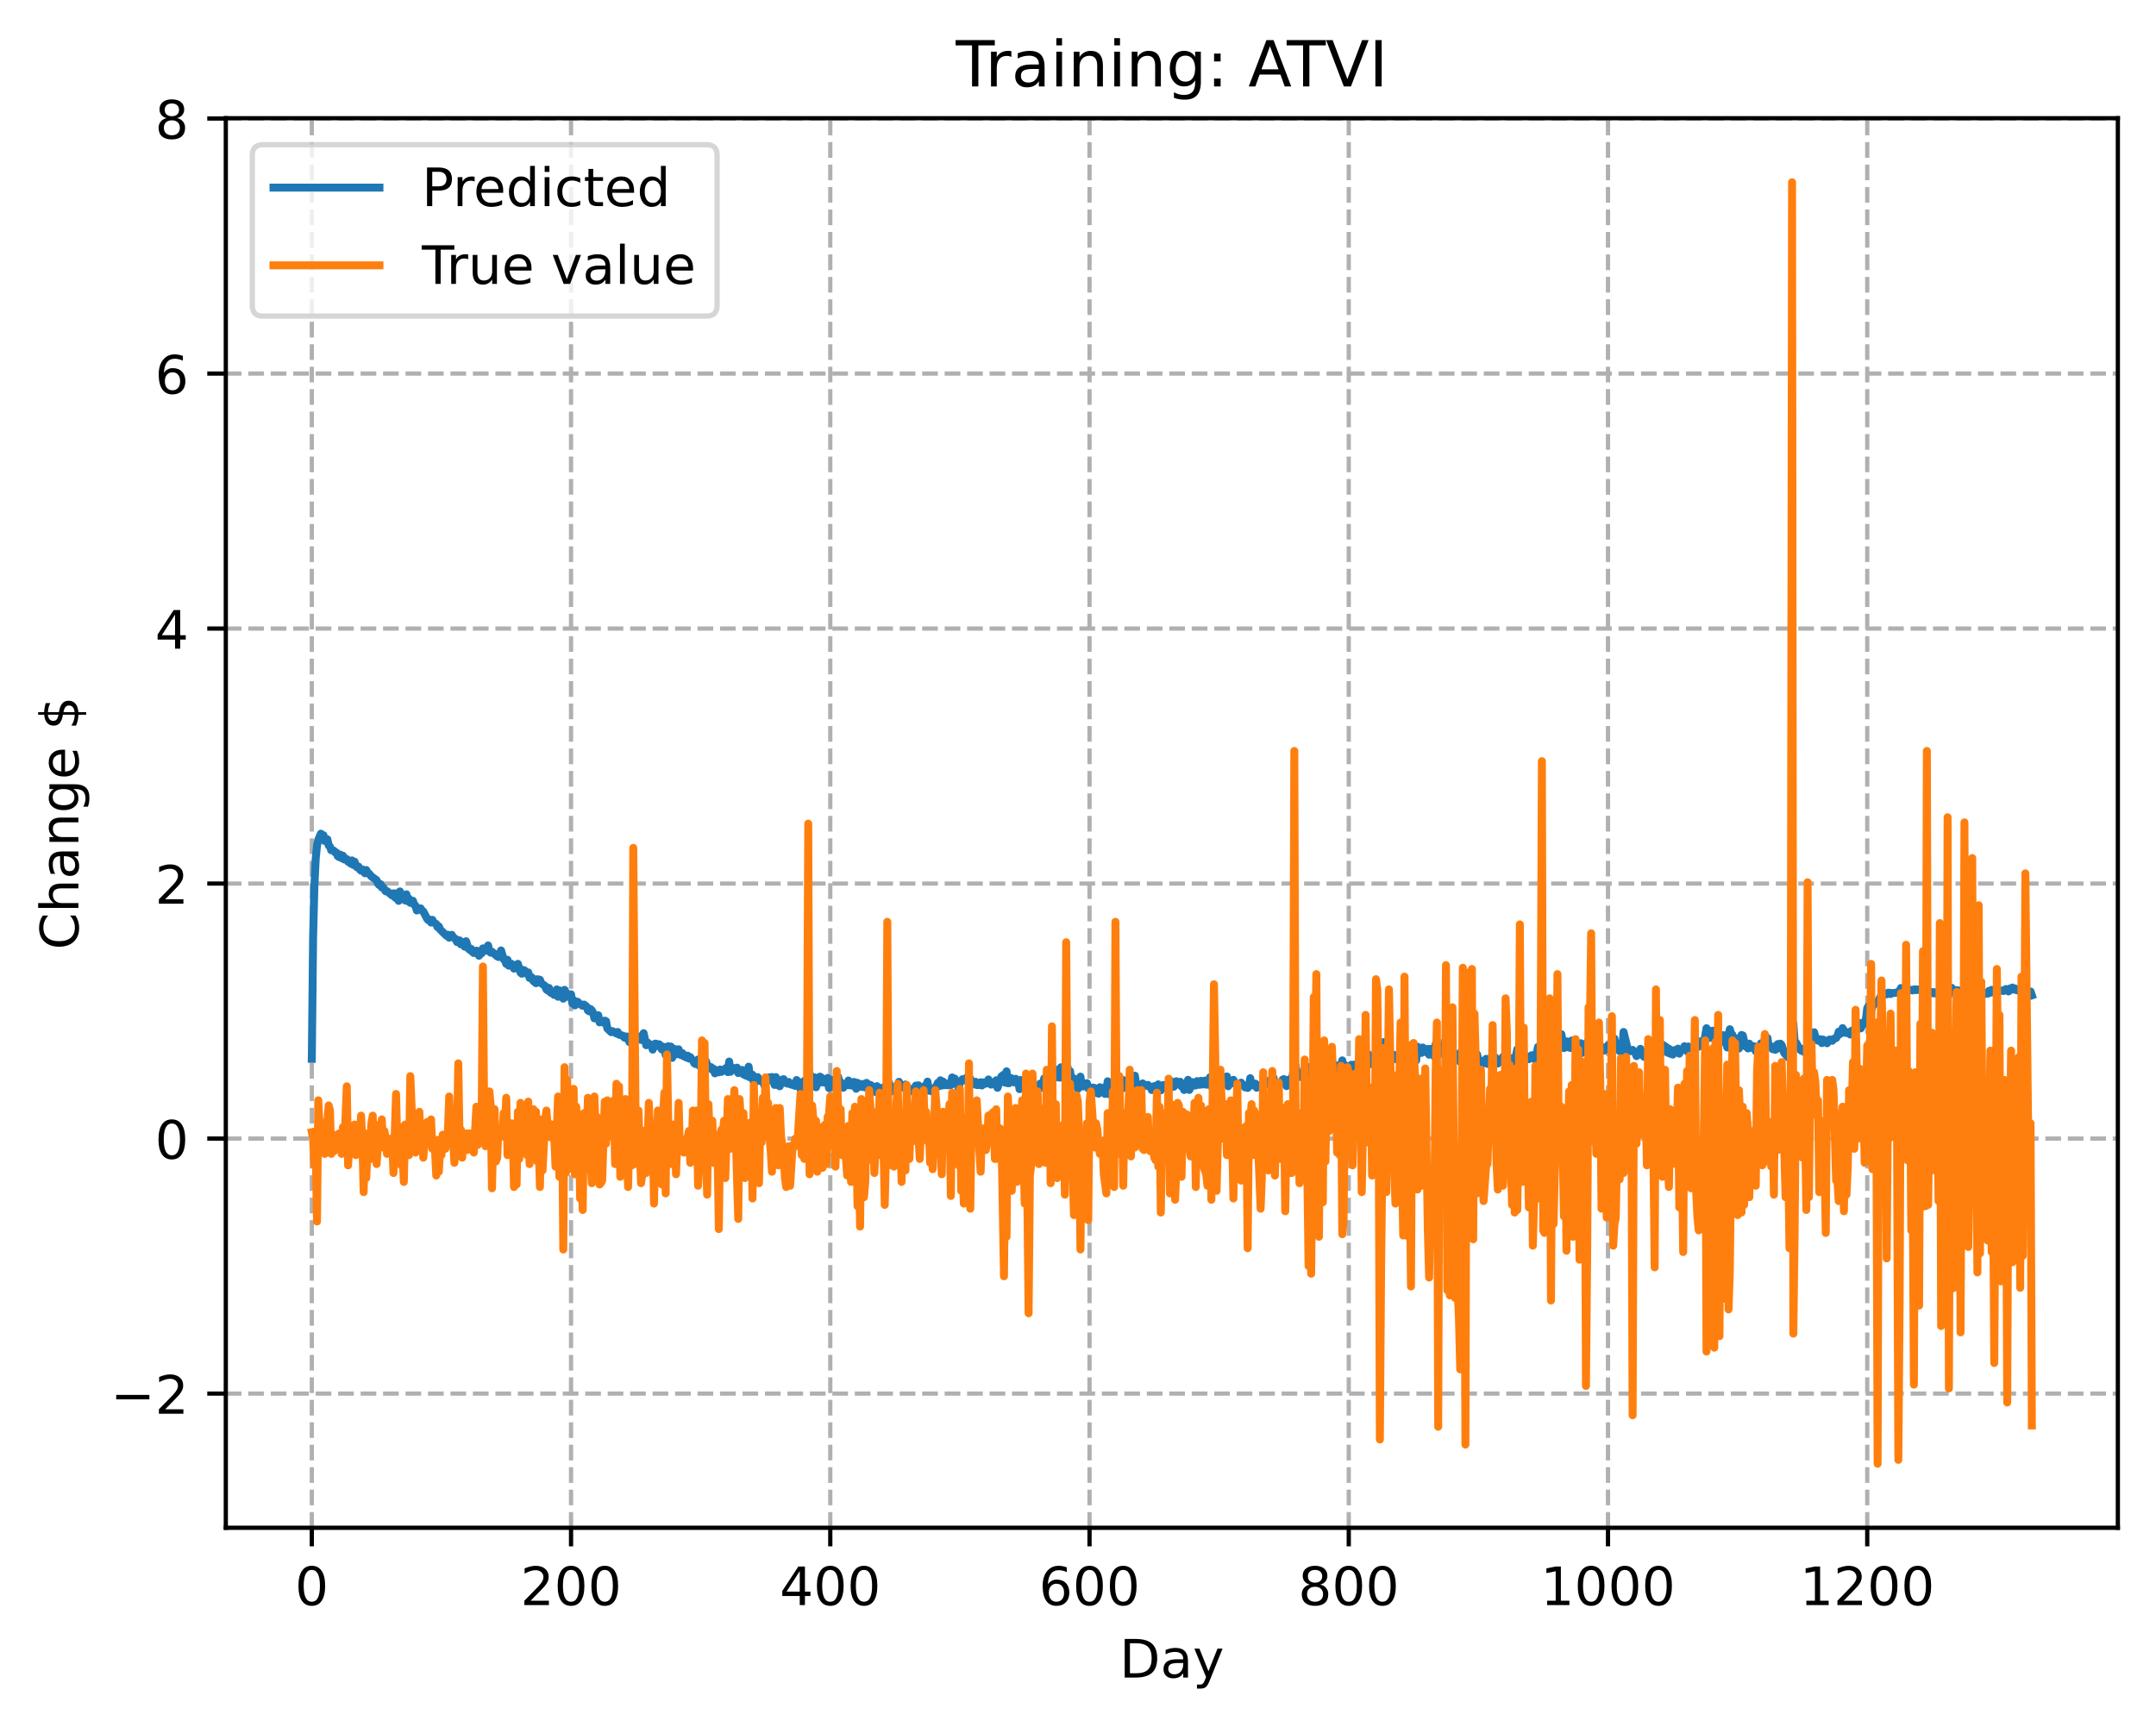 <?xml version="1.0" encoding="utf-8" standalone="no"?>
<!DOCTYPE svg PUBLIC "-//W3C//DTD SVG 1.1//EN"
  "http://www.w3.org/Graphics/SVG/1.1/DTD/svg11.dtd">
<!-- Created with matplotlib (https://matplotlib.org/) -->
<svg height="325.986pt" version="1.1" viewBox="0 0 406.94 325.986" width="406.94pt" xmlns="http://www.w3.org/2000/svg" xmlns:xlink="http://www.w3.org/1999/xlink">
 <defs>
  <style type="text/css">
*{stroke-linecap:butt;stroke-linejoin:round;}
  </style>
 </defs>
 <g id="figure_1">
  <g id="patch_1">
   <path d="M 0 325.986 
L 406.94 325.986 
L 406.94 0 
L 0 0 
z
" style="fill:#ffffff;"/>
  </g>
  <g id="axes_1">
   <g id="patch_2">
    <path d="M 42.62 288.43 
L 399.74 288.43 
L 399.74 22.318 
L 42.62 22.318 
z
" style="fill:#ffffff;"/>
   </g>
   <g id="matplotlib.axis_1">
    <g id="xtick_1">
     <g id="line2d_1">
      <path clip-path="url(#pc47e1860cc)" d="M 58.853 288.43 
L 58.853 22.318 
" style="fill:none;stroke:#b0b0b0;stroke-dasharray:2.96,1.28;stroke-dashoffset:0;stroke-width:0.8;"/>
     </g>
     <g id="line2d_2">
      <defs>
       <path d="M 0 0 
L 0 3.5 
" id="m5c6711d2e4" style="stroke:#000000;stroke-width:0.8;"/>
      </defs>
      <g>
       <use style="stroke:#000000;stroke-width:0.8;" x="58.853" xlink:href="#m5c6711d2e4" y="288.43"/>
      </g>
     </g>
     <g id="text_1">
      <!-- 0 -->
      <defs>
       <path d="M 31.781 66.406 
Q 24.172 66.406 20.328 58.906 
Q 16.5 51.422 16.5 36.375 
Q 16.5 21.391 20.328 13.891 
Q 24.172 6.391 31.781 6.391 
Q 39.453 6.391 43.281 13.891 
Q 47.125 21.391 47.125 36.375 
Q 47.125 51.422 43.281 58.906 
Q 39.453 66.406 31.781 66.406 
z
M 31.781 74.219 
Q 44.047 74.219 50.516 64.516 
Q 56.984 54.828 56.984 36.375 
Q 56.984 17.969 50.516 8.266 
Q 44.047 -1.422 31.781 -1.422 
Q 19.531 -1.422 13.062 8.266 
Q 6.594 17.969 6.594 36.375 
Q 6.594 54.828 13.062 64.516 
Q 19.531 74.219 31.781 74.219 
z
" id="DejaVuSans-48"/>
      </defs>
      <g transform="translate(55.672 303.029)scale(0.1 -0.1)">
       <use xlink:href="#DejaVuSans-48"/>
      </g>
     </g>
    </g>
    <g id="xtick_2">
     <g id="line2d_3">
      <path clip-path="url(#pc47e1860cc)" d="M 107.784 288.43 
L 107.784 22.318 
" style="fill:none;stroke:#b0b0b0;stroke-dasharray:2.96,1.28;stroke-dashoffset:0;stroke-width:0.8;"/>
     </g>
     <g id="line2d_4">
      <g>
       <use style="stroke:#000000;stroke-width:0.8;" x="107.784" xlink:href="#m5c6711d2e4" y="288.43"/>
      </g>
     </g>
     <g id="text_2">
      <!-- 200 -->
      <defs>
       <path d="M 19.188 8.297 
L 53.609 8.297 
L 53.609 0 
L 7.328 0 
L 7.328 8.297 
Q 12.938 14.109 22.625 23.891 
Q 32.328 33.688 34.812 36.531 
Q 39.547 41.844 41.422 45.531 
Q 43.312 49.219 43.312 52.781 
Q 43.312 58.594 39.234 62.25 
Q 35.156 65.922 28.609 65.922 
Q 23.969 65.922 18.812 64.312 
Q 13.672 62.703 7.812 59.422 
L 7.812 69.391 
Q 13.766 71.781 18.938 73 
Q 24.125 74.219 28.422 74.219 
Q 39.75 74.219 46.484 68.547 
Q 53.219 62.891 53.219 53.422 
Q 53.219 48.922 51.531 44.891 
Q 49.859 40.875 45.406 35.406 
Q 44.188 33.984 37.641 27.219 
Q 31.109 20.453 19.188 8.297 
z
" id="DejaVuSans-50"/>
      </defs>
      <g transform="translate(98.24 303.029)scale(0.1 -0.1)">
       <use xlink:href="#DejaVuSans-50"/>
       <use x="63.623" xlink:href="#DejaVuSans-48"/>
       <use x="127.246" xlink:href="#DejaVuSans-48"/>
      </g>
     </g>
    </g>
    <g id="xtick_3">
     <g id="line2d_5">
      <path clip-path="url(#pc47e1860cc)" d="M 156.714 288.43 
L 156.714 22.318 
" style="fill:none;stroke:#b0b0b0;stroke-dasharray:2.96,1.28;stroke-dashoffset:0;stroke-width:0.8;"/>
     </g>
     <g id="line2d_6">
      <g>
       <use style="stroke:#000000;stroke-width:0.8;" x="156.714" xlink:href="#m5c6711d2e4" y="288.43"/>
      </g>
     </g>
     <g id="text_3">
      <!-- 400 -->
      <defs>
       <path d="M 37.797 64.312 
L 12.891 25.391 
L 37.797 25.391 
z
M 35.203 72.906 
L 47.609 72.906 
L 47.609 25.391 
L 58.016 25.391 
L 58.016 17.188 
L 47.609 17.188 
L 47.609 0 
L 37.797 0 
L 37.797 17.188 
L 4.891 17.188 
L 4.891 26.703 
z
" id="DejaVuSans-52"/>
      </defs>
      <g transform="translate(147.17 303.029)scale(0.1 -0.1)">
       <use xlink:href="#DejaVuSans-52"/>
       <use x="63.623" xlink:href="#DejaVuSans-48"/>
       <use x="127.246" xlink:href="#DejaVuSans-48"/>
      </g>
     </g>
    </g>
    <g id="xtick_4">
     <g id="line2d_7">
      <path clip-path="url(#pc47e1860cc)" d="M 205.645 288.43 
L 205.645 22.318 
" style="fill:none;stroke:#b0b0b0;stroke-dasharray:2.96,1.28;stroke-dashoffset:0;stroke-width:0.8;"/>
     </g>
     <g id="line2d_8">
      <g>
       <use style="stroke:#000000;stroke-width:0.8;" x="205.645" xlink:href="#m5c6711d2e4" y="288.43"/>
      </g>
     </g>
     <g id="text_4">
      <!-- 600 -->
      <defs>
       <path d="M 33.016 40.375 
Q 26.375 40.375 22.484 35.828 
Q 18.609 31.297 18.609 23.391 
Q 18.609 15.531 22.484 10.953 
Q 26.375 6.391 33.016 6.391 
Q 39.656 6.391 43.531 10.953 
Q 47.406 15.531 47.406 23.391 
Q 47.406 31.297 43.531 35.828 
Q 39.656 40.375 33.016 40.375 
z
M 52.594 71.297 
L 52.594 62.312 
Q 48.875 64.062 45.094 64.984 
Q 41.312 65.922 37.594 65.922 
Q 27.828 65.922 22.672 59.328 
Q 17.531 52.734 16.797 39.406 
Q 19.672 43.656 24.016 45.922 
Q 28.375 48.188 33.594 48.188 
Q 44.578 48.188 50.953 41.516 
Q 57.328 34.859 57.328 23.391 
Q 57.328 12.156 50.688 5.359 
Q 44.047 -1.422 33.016 -1.422 
Q 20.359 -1.422 13.672 8.266 
Q 6.984 17.969 6.984 36.375 
Q 6.984 53.656 15.188 63.938 
Q 23.391 74.219 37.203 74.219 
Q 40.922 74.219 44.703 73.484 
Q 48.484 72.75 52.594 71.297 
z
" id="DejaVuSans-54"/>
      </defs>
      <g transform="translate(196.101 303.029)scale(0.1 -0.1)">
       <use xlink:href="#DejaVuSans-54"/>
       <use x="63.623" xlink:href="#DejaVuSans-48"/>
       <use x="127.246" xlink:href="#DejaVuSans-48"/>
      </g>
     </g>
    </g>
    <g id="xtick_5">
     <g id="line2d_9">
      <path clip-path="url(#pc47e1860cc)" d="M 254.575 288.43 
L 254.575 22.318 
" style="fill:none;stroke:#b0b0b0;stroke-dasharray:2.96,1.28;stroke-dashoffset:0;stroke-width:0.8;"/>
     </g>
     <g id="line2d_10">
      <g>
       <use style="stroke:#000000;stroke-width:0.8;" x="254.575" xlink:href="#m5c6711d2e4" y="288.43"/>
      </g>
     </g>
     <g id="text_5">
      <!-- 800 -->
      <defs>
       <path d="M 31.781 34.625 
Q 24.75 34.625 20.719 30.859 
Q 16.703 27.094 16.703 20.516 
Q 16.703 13.922 20.719 10.156 
Q 24.75 6.391 31.781 6.391 
Q 38.812 6.391 42.859 10.172 
Q 46.922 13.969 46.922 20.516 
Q 46.922 27.094 42.891 30.859 
Q 38.875 34.625 31.781 34.625 
z
M 21.922 38.812 
Q 15.578 40.375 12.031 44.719 
Q 8.5 49.078 8.5 55.328 
Q 8.5 64.062 14.719 69.141 
Q 20.953 74.219 31.781 74.219 
Q 42.672 74.219 48.875 69.141 
Q 55.078 64.062 55.078 55.328 
Q 55.078 49.078 51.531 44.719 
Q 48 40.375 41.703 38.812 
Q 48.828 37.156 52.797 32.312 
Q 56.781 27.484 56.781 20.516 
Q 56.781 9.906 50.312 4.234 
Q 43.844 -1.422 31.781 -1.422 
Q 19.734 -1.422 13.25 4.234 
Q 6.781 9.906 6.781 20.516 
Q 6.781 27.484 10.781 32.312 
Q 14.797 37.156 21.922 38.812 
z
M 18.312 54.391 
Q 18.312 48.734 21.844 45.562 
Q 25.391 42.391 31.781 42.391 
Q 38.141 42.391 41.719 45.562 
Q 45.312 48.734 45.312 54.391 
Q 45.312 60.062 41.719 63.234 
Q 38.141 66.406 31.781 66.406 
Q 25.391 66.406 21.844 63.234 
Q 18.312 60.062 18.312 54.391 
z
" id="DejaVuSans-56"/>
      </defs>
      <g transform="translate(245.032 303.029)scale(0.1 -0.1)">
       <use xlink:href="#DejaVuSans-56"/>
       <use x="63.623" xlink:href="#DejaVuSans-48"/>
       <use x="127.246" xlink:href="#DejaVuSans-48"/>
      </g>
     </g>
    </g>
    <g id="xtick_6">
     <g id="line2d_11">
      <path clip-path="url(#pc47e1860cc)" d="M 303.506 288.43 
L 303.506 22.318 
" style="fill:none;stroke:#b0b0b0;stroke-dasharray:2.96,1.28;stroke-dashoffset:0;stroke-width:0.8;"/>
     </g>
     <g id="line2d_12">
      <g>
       <use style="stroke:#000000;stroke-width:0.8;" x="303.506" xlink:href="#m5c6711d2e4" y="288.43"/>
      </g>
     </g>
     <g id="text_6">
      <!-- 1000 -->
      <defs>
       <path d="M 12.406 8.297 
L 28.516 8.297 
L 28.516 63.922 
L 10.984 60.406 
L 10.984 69.391 
L 28.422 72.906 
L 38.281 72.906 
L 38.281 8.297 
L 54.391 8.297 
L 54.391 0 
L 12.406 0 
z
" id="DejaVuSans-49"/>
      </defs>
      <g transform="translate(290.781 303.029)scale(0.1 -0.1)">
       <use xlink:href="#DejaVuSans-49"/>
       <use x="63.623" xlink:href="#DejaVuSans-48"/>
       <use x="127.246" xlink:href="#DejaVuSans-48"/>
       <use x="190.869" xlink:href="#DejaVuSans-48"/>
      </g>
     </g>
    </g>
    <g id="xtick_7">
     <g id="line2d_13">
      <path clip-path="url(#pc47e1860cc)" d="M 352.437 288.43 
L 352.437 22.318 
" style="fill:none;stroke:#b0b0b0;stroke-dasharray:2.96,1.28;stroke-dashoffset:0;stroke-width:0.8;"/>
     </g>
     <g id="line2d_14">
      <g>
       <use style="stroke:#000000;stroke-width:0.8;" x="352.437" xlink:href="#m5c6711d2e4" y="288.43"/>
      </g>
     </g>
     <g id="text_7">
      <!-- 1200 -->
      <g transform="translate(339.712 303.029)scale(0.1 -0.1)">
       <use xlink:href="#DejaVuSans-49"/>
       <use x="63.623" xlink:href="#DejaVuSans-50"/>
       <use x="127.246" xlink:href="#DejaVuSans-48"/>
       <use x="190.869" xlink:href="#DejaVuSans-48"/>
      </g>
     </g>
    </g>
    <g id="text_8">
     <!-- Day -->
     <defs>
      <path d="M 19.672 64.797 
L 19.672 8.109 
L 31.594 8.109 
Q 46.688 8.109 53.688 14.938 
Q 60.688 21.781 60.688 36.531 
Q 60.688 51.172 53.688 57.984 
Q 46.688 64.797 31.594 64.797 
z
M 9.812 72.906 
L 30.078 72.906 
Q 51.266 72.906 61.172 64.094 
Q 71.094 55.281 71.094 36.531 
Q 71.094 17.672 61.125 8.828 
Q 51.172 0 30.078 0 
L 9.812 0 
z
" id="DejaVuSans-68"/>
      <path d="M 34.281 27.484 
Q 23.391 27.484 19.188 25 
Q 14.984 22.516 14.984 16.5 
Q 14.984 11.719 18.141 8.906 
Q 21.297 6.109 26.703 6.109 
Q 34.188 6.109 38.703 11.406 
Q 43.219 16.703 43.219 25.484 
L 43.219 27.484 
z
M 52.203 31.203 
L 52.203 0 
L 43.219 0 
L 43.219 8.297 
Q 40.141 3.328 35.547 0.953 
Q 30.953 -1.422 24.312 -1.422 
Q 15.922 -1.422 10.953 3.297 
Q 6 8.016 6 15.922 
Q 6 25.141 12.172 29.828 
Q 18.359 34.516 30.609 34.516 
L 43.219 34.516 
L 43.219 35.406 
Q 43.219 41.609 39.141 45 
Q 35.062 48.391 27.688 48.391 
Q 23 48.391 18.547 47.266 
Q 14.109 46.141 10.016 43.891 
L 10.016 52.203 
Q 14.938 54.109 19.578 55.047 
Q 24.219 56 28.609 56 
Q 40.484 56 46.344 49.844 
Q 52.203 43.703 52.203 31.203 
z
" id="DejaVuSans-97"/>
      <path d="M 32.172 -5.078 
Q 28.375 -14.844 24.75 -17.812 
Q 21.141 -20.797 15.094 -20.797 
L 7.906 -20.797 
L 7.906 -13.281 
L 13.188 -13.281 
Q 16.891 -13.281 18.938 -11.516 
Q 21 -9.766 23.484 -3.219 
L 25.094 0.875 
L 2.984 54.688 
L 12.5 54.688 
L 29.594 11.922 
L 46.688 54.688 
L 56.203 54.688 
z
" id="DejaVuSans-121"/>
     </defs>
     <g transform="translate(211.307 316.707)scale(0.1 -0.1)">
      <use xlink:href="#DejaVuSans-68"/>
      <use x="77.002" xlink:href="#DejaVuSans-97"/>
      <use x="138.281" xlink:href="#DejaVuSans-121"/>
     </g>
    </g>
   </g>
   <g id="matplotlib.axis_2">
    <g id="ytick_1">
     <g id="line2d_15">
      <path clip-path="url(#pc47e1860cc)" d="M 42.62 263.095 
L 399.74 263.095 
" style="fill:none;stroke:#b0b0b0;stroke-dasharray:2.96,1.28;stroke-dashoffset:0;stroke-width:0.8;"/>
     </g>
     <g id="line2d_16">
      <defs>
       <path d="M 0 0 
L -3.5 0 
" id="m87ca754200" style="stroke:#000000;stroke-width:0.8;"/>
      </defs>
      <g>
       <use style="stroke:#000000;stroke-width:0.8;" x="42.62" xlink:href="#m87ca754200" y="263.095"/>
      </g>
     </g>
     <g id="text_9">
      <!-- −2 -->
      <defs>
       <path d="M 10.594 35.5 
L 73.188 35.5 
L 73.188 27.203 
L 10.594 27.203 
z
" id="DejaVuSans-8722"/>
      </defs>
      <g transform="translate(20.878 266.894)scale(0.1 -0.1)">
       <use xlink:href="#DejaVuSans-8722"/>
       <use x="83.789" xlink:href="#DejaVuSans-50"/>
      </g>
     </g>
    </g>
    <g id="ytick_2">
     <g id="line2d_17">
      <path clip-path="url(#pc47e1860cc)" d="M 42.62 214.951 
L 399.74 214.951 
" style="fill:none;stroke:#b0b0b0;stroke-dasharray:2.96,1.28;stroke-dashoffset:0;stroke-width:0.8;"/>
     </g>
     <g id="line2d_18">
      <g>
       <use style="stroke:#000000;stroke-width:0.8;" x="42.62" xlink:href="#m87ca754200" y="214.951"/>
      </g>
     </g>
     <g id="text_10">
      <!-- 0 -->
      <g transform="translate(29.258 218.751)scale(0.1 -0.1)">
       <use xlink:href="#DejaVuSans-48"/>
      </g>
     </g>
    </g>
    <g id="ytick_3">
     <g id="line2d_19">
      <path clip-path="url(#pc47e1860cc)" d="M 42.62 166.808 
L 399.74 166.808 
" style="fill:none;stroke:#b0b0b0;stroke-dasharray:2.96,1.28;stroke-dashoffset:0;stroke-width:0.8;"/>
     </g>
     <g id="line2d_20">
      <g>
       <use style="stroke:#000000;stroke-width:0.8;" x="42.62" xlink:href="#m87ca754200" y="166.808"/>
      </g>
     </g>
     <g id="text_11">
      <!-- 2 -->
      <g transform="translate(29.258 170.607)scale(0.1 -0.1)">
       <use xlink:href="#DejaVuSans-50"/>
      </g>
     </g>
    </g>
    <g id="ytick_4">
     <g id="line2d_21">
      <path clip-path="url(#pc47e1860cc)" d="M 42.62 118.665 
L 399.74 118.665 
" style="fill:none;stroke:#b0b0b0;stroke-dasharray:2.96,1.28;stroke-dashoffset:0;stroke-width:0.8;"/>
     </g>
     <g id="line2d_22">
      <g>
       <use style="stroke:#000000;stroke-width:0.8;" x="42.62" xlink:href="#m87ca754200" y="118.665"/>
      </g>
     </g>
     <g id="text_12">
      <!-- 4 -->
      <g transform="translate(29.258 122.464)scale(0.1 -0.1)">
       <use xlink:href="#DejaVuSans-52"/>
      </g>
     </g>
    </g>
    <g id="ytick_5">
     <g id="line2d_23">
      <path clip-path="url(#pc47e1860cc)" d="M 42.62 70.522 
L 399.74 70.522 
" style="fill:none;stroke:#b0b0b0;stroke-dasharray:2.96,1.28;stroke-dashoffset:0;stroke-width:0.8;"/>
     </g>
     <g id="line2d_24">
      <g>
       <use style="stroke:#000000;stroke-width:0.8;" x="42.62" xlink:href="#m87ca754200" y="70.522"/>
      </g>
     </g>
     <g id="text_13">
      <!-- 6 -->
      <g transform="translate(29.258 74.321)scale(0.1 -0.1)">
       <use xlink:href="#DejaVuSans-54"/>
      </g>
     </g>
    </g>
    <g id="ytick_6">
     <g id="line2d_25">
      <path clip-path="url(#pc47e1860cc)" d="M 42.62 22.378 
L 399.74 22.378 
" style="fill:none;stroke:#b0b0b0;stroke-dasharray:2.96,1.28;stroke-dashoffset:0;stroke-width:0.8;"/>
     </g>
     <g id="line2d_26">
      <g>
       <use style="stroke:#000000;stroke-width:0.8;" x="42.62" xlink:href="#m87ca754200" y="22.378"/>
      </g>
     </g>
     <g id="text_14">
      <!-- 8 -->
      <g transform="translate(29.258 26.178)scale(0.1 -0.1)">
       <use xlink:href="#DejaVuSans-56"/>
      </g>
     </g>
    </g>
    <g id="text_15">
     <!-- Change $ -->
     <defs>
      <path d="M 64.406 67.281 
L 64.406 56.891 
Q 59.422 61.531 53.781 63.812 
Q 48.141 66.109 41.797 66.109 
Q 29.297 66.109 22.656 58.469 
Q 16.016 50.828 16.016 36.375 
Q 16.016 21.969 22.656 14.328 
Q 29.297 6.688 41.797 6.688 
Q 48.141 6.688 53.781 8.984 
Q 59.422 11.281 64.406 15.922 
L 64.406 5.609 
Q 59.234 2.094 53.438 0.328 
Q 47.656 -1.422 41.219 -1.422 
Q 24.656 -1.422 15.125 8.703 
Q 5.609 18.844 5.609 36.375 
Q 5.609 53.953 15.125 64.078 
Q 24.656 74.219 41.219 74.219 
Q 47.75 74.219 53.531 72.484 
Q 59.328 70.75 64.406 67.281 
z
" id="DejaVuSans-67"/>
      <path d="M 54.891 33.016 
L 54.891 0 
L 45.906 0 
L 45.906 32.719 
Q 45.906 40.484 42.875 44.328 
Q 39.844 48.188 33.797 48.188 
Q 26.516 48.188 22.312 43.547 
Q 18.109 38.922 18.109 30.906 
L 18.109 0 
L 9.078 0 
L 9.078 75.984 
L 18.109 75.984 
L 18.109 46.188 
Q 21.344 51.125 25.703 53.562 
Q 30.078 56 35.797 56 
Q 45.219 56 50.047 50.172 
Q 54.891 44.344 54.891 33.016 
z
" id="DejaVuSans-104"/>
      <path d="M 54.891 33.016 
L 54.891 0 
L 45.906 0 
L 45.906 32.719 
Q 45.906 40.484 42.875 44.328 
Q 39.844 48.188 33.797 48.188 
Q 26.516 48.188 22.312 43.547 
Q 18.109 38.922 18.109 30.906 
L 18.109 0 
L 9.078 0 
L 9.078 54.688 
L 18.109 54.688 
L 18.109 46.188 
Q 21.344 51.125 25.703 53.562 
Q 30.078 56 35.797 56 
Q 45.219 56 50.047 50.172 
Q 54.891 44.344 54.891 33.016 
z
" id="DejaVuSans-110"/>
      <path d="M 45.406 27.984 
Q 45.406 37.75 41.375 43.109 
Q 37.359 48.484 30.078 48.484 
Q 22.859 48.484 18.828 43.109 
Q 14.797 37.75 14.797 27.984 
Q 14.797 18.266 18.828 12.891 
Q 22.859 7.516 30.078 7.516 
Q 37.359 7.516 41.375 12.891 
Q 45.406 18.266 45.406 27.984 
z
M 54.391 6.781 
Q 54.391 -7.172 48.188 -13.984 
Q 42 -20.797 29.203 -20.797 
Q 24.469 -20.797 20.266 -20.094 
Q 16.062 -19.391 12.109 -17.922 
L 12.109 -9.188 
Q 16.062 -11.328 19.922 -12.344 
Q 23.781 -13.375 27.781 -13.375 
Q 36.625 -13.375 41.016 -8.766 
Q 45.406 -4.156 45.406 5.172 
L 45.406 9.625 
Q 42.625 4.781 38.281 2.391 
Q 33.938 0 27.875 0 
Q 17.828 0 11.672 7.656 
Q 5.516 15.328 5.516 27.984 
Q 5.516 40.672 11.672 48.328 
Q 17.828 56 27.875 56 
Q 33.938 56 38.281 53.609 
Q 42.625 51.219 45.406 46.391 
L 45.406 54.688 
L 54.391 54.688 
z
" id="DejaVuSans-103"/>
      <path d="M 56.203 29.594 
L 56.203 25.203 
L 14.891 25.203 
Q 15.484 15.922 20.484 11.062 
Q 25.484 6.203 34.422 6.203 
Q 39.594 6.203 44.453 7.469 
Q 49.312 8.734 54.109 11.281 
L 54.109 2.781 
Q 49.266 0.734 44.188 -0.344 
Q 39.109 -1.422 33.891 -1.422 
Q 20.797 -1.422 13.156 6.188 
Q 5.516 13.812 5.516 26.812 
Q 5.516 40.234 12.766 48.109 
Q 20.016 56 32.328 56 
Q 43.359 56 49.781 48.891 
Q 56.203 41.797 56.203 29.594 
z
M 47.219 32.234 
Q 47.125 39.594 43.094 43.984 
Q 39.062 48.391 32.422 48.391 
Q 24.906 48.391 20.391 44.141 
Q 15.875 39.891 15.188 32.172 
z
" id="DejaVuSans-101"/>
      <path id="DejaVuSans-32"/>
      <path d="M 33.797 -14.703 
L 28.906 -14.703 
L 28.859 0 
Q 23.734 0.094 18.609 1.188 
Q 13.484 2.297 8.297 4.5 
L 8.297 13.281 
Q 13.281 10.156 18.375 8.562 
Q 23.484 6.984 28.906 6.938 
L 28.906 29.203 
Q 18.109 30.953 13.203 35.156 
Q 8.297 39.359 8.297 46.688 
Q 8.297 54.641 13.625 59.219 
Q 18.953 63.812 28.906 64.5 
L 28.906 75.984 
L 33.797 75.984 
L 33.797 64.656 
Q 38.328 64.453 42.578 63.688 
Q 46.828 62.938 50.875 61.625 
L 50.875 53.078 
Q 46.828 55.125 42.547 56.25 
Q 38.281 57.375 33.797 57.562 
L 33.797 36.719 
Q 44.875 35.016 50.094 30.609 
Q 55.328 26.219 55.328 18.609 
Q 55.328 10.359 49.781 5.594 
Q 44.234 0.828 33.797 0.094 
z
M 28.906 37.594 
L 28.906 57.625 
Q 23.25 56.984 20.266 54.391 
Q 17.281 51.812 17.281 47.516 
Q 17.281 43.312 20.031 40.969 
Q 22.797 38.625 28.906 37.594 
z
M 33.797 28.219 
L 33.797 7.078 
Q 39.984 7.906 43.141 10.594 
Q 46.297 13.281 46.297 17.672 
Q 46.297 21.969 43.281 24.5 
Q 40.281 27.047 33.797 28.219 
z
" id="DejaVuSans-36"/>
     </defs>
     <g transform="translate(14.798 179.288)rotate(-90)scale(0.1 -0.1)">
      <use xlink:href="#DejaVuSans-67"/>
      <use x="69.824" xlink:href="#DejaVuSans-104"/>
      <use x="133.203" xlink:href="#DejaVuSans-97"/>
      <use x="194.482" xlink:href="#DejaVuSans-110"/>
      <use x="257.861" xlink:href="#DejaVuSans-103"/>
      <use x="321.338" xlink:href="#DejaVuSans-101"/>
      <use x="382.861" xlink:href="#DejaVuSans-32"/>
      <use x="414.648" xlink:href="#DejaVuSans-36"/>
     </g>
    </g>
   </g>
   <g id="line2d_27">
    <path clip-path="url(#pc47e1860cc)" d="M 58.853 199.899 
L 59.098 176.9 
L 59.342 167.268 
L 59.587 162.141 
L 59.832 159.658 
L 60.076 158.553 
L 60.566 157.392 
L 60.81 158.28 
L 61.055 157.681 
L 61.3 158.768 
L 61.789 158.45 
L 62.034 159.598 
L 62.278 159.85 
L 62.523 160.52 
L 62.767 160.493 
L 63.012 160.601 
L 63.257 160.928 
L 63.501 160.959 
L 63.746 161.626 
L 63.991 161.807 
L 64.235 161.34 
L 64.48 162.012 
L 64.725 161.553 
L 64.969 162.254 
L 65.214 162.081 
L 65.459 162.192 
L 65.703 162.686 
L 65.948 162.472 
L 66.193 163.029 
L 66.437 162.44 
L 66.682 163.282 
L 66.927 162.676 
L 67.171 163.516 
L 67.416 163.759 
L 67.661 163.594 
L 67.905 164.141 
L 68.15 164.373 
L 68.395 164.14 
L 68.639 164.277 
L 68.884 164.861 
L 69.128 164.246 
L 69.373 164.745 
L 69.618 164.89 
L 70.107 165.466 
L 71.086 166.176 
L 71.33 166.802 
L 71.575 167.085 
L 71.82 166.922 
L 72.064 167.551 
L 72.309 167.509 
L 72.798 168.271 
L 73.043 168.236 
L 74.022 169.051 
L 74.266 168.651 
L 74.511 169.361 
L 74.755 169.576 
L 75 168.612 
L 75.245 170.074 
L 75.489 168.292 
L 75.734 169.538 
L 75.979 169.69 
L 76.223 169.51 
L 76.468 169.993 
L 76.713 168.835 
L 76.957 170.141 
L 77.202 169.652 
L 77.447 170.444 
L 77.936 170.055 
L 78.181 170.821 
L 78.425 170.973 
L 78.67 171.885 
L 78.915 171.517 
L 79.159 171.711 
L 79.404 171.495 
L 79.649 171.934 
L 79.893 172.061 
L 80.627 173.473 
L 80.872 173.738 
L 81.116 173.621 
L 81.361 174.17 
L 81.606 173.658 
L 81.85 174.14 
L 82.34 174.445 
L 82.584 175.031 
L 82.829 174.894 
L 83.074 175.486 
L 84.297 176.666 
L 84.542 176.467 
L 84.786 177.031 
L 85.276 176.49 
L 85.52 176.954 
L 86.01 177.276 
L 86.254 177.847 
L 86.743 177.532 
L 86.988 178.282 
L 87.233 177.855 
L 87.722 178.729 
L 87.967 177.697 
L 88.456 179.131 
L 88.701 179.347 
L 88.945 179.158 
L 89.19 179.732 
L 89.435 179.92 
L 89.924 179.479 
L 90.169 179.556 
L 90.413 180.437 
L 90.658 179.854 
L 90.903 179.981 
L 91.147 179.042 
L 91.392 179.085 
L 91.881 179.484 
L 92.126 178.489 
L 92.371 179.587 
L 92.615 179.855 
L 92.86 179.673 
L 93.838 180.544 
L 94.083 180.673 
L 94.572 179.435 
L 95.062 181.103 
L 95.306 181.288 
L 95.551 181.978 
L 95.796 181.202 
L 96.04 182.313 
L 96.285 182.006 
L 96.53 181.945 
L 96.774 182.269 
L 97.019 182.872 
L 97.753 181.963 
L 98.242 183.609 
L 98.487 183.831 
L 98.731 183.112 
L 98.976 183.184 
L 99.221 183.738 
L 99.465 183.868 
L 99.71 183.582 
L 99.955 184.638 
L 100.199 184.405 
L 100.444 184.589 
L 100.689 185.222 
L 101.178 185.621 
L 101.423 184.869 
L 101.912 184.971 
L 102.157 185.619 
L 102.646 185.975 
L 102.891 186.153 
L 103.135 186.798 
L 103.38 186.998 
L 103.625 186.514 
L 103.869 187.337 
L 104.114 187.509 
L 104.359 187.207 
L 104.603 187.829 
L 104.848 187.509 
L 105.092 186.794 
L 105.337 188.179 
L 105.582 186.973 
L 105.826 187.186 
L 106.071 187.637 
L 106.316 188.541 
L 106.56 186.872 
L 107.294 188.204 
L 107.784 187.71 
L 108.028 189.428 
L 108.273 188.814 
L 108.518 189.805 
L 108.762 189.239 
L 109.007 189.111 
L 109.496 189.569 
L 109.986 189.893 
L 110.23 189.649 
L 110.719 190.027 
L 110.964 190.761 
L 111.209 190.933 
L 111.453 190.49 
L 111.698 190.74 
L 111.943 191.189 
L 112.187 192.254 
L 112.432 191.875 
L 112.677 192.071 
L 112.921 191.67 
L 113.166 193.012 
L 113.411 192.654 
L 113.9 193.076 
L 114.145 192.685 
L 114.389 192.802 
L 114.634 194.159 
L 115.368 194.862 
L 115.613 194.672 
L 116.346 195.118 
L 116.591 194.823 
L 116.836 195.33 
L 117.57 195.523 
L 117.814 195.863 
L 118.059 195.979 
L 118.304 195.673 
L 118.548 195.772 
L 118.793 196.742 
L 119.038 196.495 
L 119.282 196.058 
L 119.527 197.189 
L 119.772 195.236 
L 120.016 196.244 
L 120.261 196.108 
L 120.506 195.703 
L 120.995 196.326 
L 121.24 195.492 
L 121.484 195.054 
L 121.974 197.331 
L 122.218 196.809 
L 122.463 197.062 
L 122.952 197.259 
L 123.197 198.156 
L 123.686 197.022 
L 123.931 197.074 
L 124.175 197.487 
L 124.42 197.151 
L 124.665 197.45 
L 124.909 198.122 
L 125.154 197.594 
L 125.399 197.686 
L 125.643 199.159 
L 126.133 197.518 
L 126.377 199.502 
L 126.622 197.579 
L 126.867 199.722 
L 127.356 198.037 
L 127.601 198.98 
L 127.845 199.038 
L 128.09 198.096 
L 128.334 198.852 
L 128.579 199.21 
L 128.824 198.837 
L 129.068 199.424 
L 129.313 199.47 
L 129.558 199.658 
L 129.802 199.298 
L 130.047 199.845 
L 130.292 199.573 
L 130.536 199.974 
L 130.781 200.158 
L 131.026 200.717 
L 131.27 200.883 
L 131.515 200.69 
L 131.76 200.027 
L 132.004 201.215 
L 132.249 200.302 
L 132.494 201.408 
L 132.738 201.412 
L 132.983 201.558 
L 133.228 200.284 
L 133.717 201.63 
L 133.962 201.698 
L 134.206 201.463 
L 134.451 201.96 
L 134.695 201.769 
L 134.94 202.636 
L 135.185 202.249 
L 135.429 202.074 
L 135.674 202.444 
L 135.919 201.911 
L 136.163 202.352 
L 137.142 201.554 
L 137.387 202.407 
L 137.631 200.408 
L 137.876 202.347 
L 138.121 201.839 
L 138.365 201.649 
L 138.61 201.653 
L 138.855 202.029 
L 139.099 201.563 
L 139.344 202.582 
L 139.833 202.363 
L 140.078 201.99 
L 140.322 202.831 
L 141.056 203.167 
L 141.301 201.372 
L 141.546 203.394 
L 141.79 203.404 
L 142.035 202.898 
L 142.28 204.302 
L 142.524 204.364 
L 143.014 203.348 
L 143.258 204.013 
L 143.748 204.095 
L 143.992 203.882 
L 144.237 204.86 
L 144.726 203.587 
L 145.216 203.391 
L 145.46 203.995 
L 145.705 203.327 
L 145.95 203.419 
L 146.194 204.826 
L 146.439 203.346 
L 146.928 204.935 
L 147.173 205.079 
L 147.662 203.798 
L 147.907 203.737 
L 148.151 204.377 
L 148.641 204.58 
L 148.885 204.264 
L 149.13 204.678 
L 150.109 204.997 
L 150.353 203.898 
L 150.598 204.324 
L 150.843 204.286 
L 151.087 205.663 
L 151.332 205.723 
L 151.577 205.162 
L 151.821 204.048 
L 152.066 204.323 
L 152.555 204.473 
L 152.8 202.625 
L 153.289 204.034 
L 153.534 204.287 
L 153.778 203.403 
L 154.023 205.265 
L 154.268 204.37 
L 154.512 204.505 
L 154.757 203.26 
L 155.002 203.408 
L 155.246 204.343 
L 155.491 204.075 
L 155.736 204.414 
L 155.98 204.446 
L 156.225 203.505 
L 156.47 205.408 
L 156.959 203.863 
L 157.204 204.162 
L 157.693 205.437 
L 157.938 204.923 
L 158.182 203.268 
L 158.427 204.114 
L 158.671 204.283 
L 158.916 204.632 
L 159.161 205.357 
L 159.405 204.814 
L 159.895 204.873 
L 160.139 203.994 
L 160.384 204.896 
L 160.629 204.859 
L 160.873 204.953 
L 161.118 204.269 
L 161.363 204.307 
L 161.607 205.546 
L 161.852 204.436 
L 162.341 204.783 
L 162.586 205.197 
L 162.831 204.636 
L 163.075 205.222 
L 163.32 205.301 
L 163.565 204.433 
L 163.809 205.36 
L 164.054 205.392 
L 164.298 204.813 
L 164.543 206.004 
L 164.788 205.103 
L 165.032 206.084 
L 165.277 206.153 
L 165.522 205.061 
L 165.766 205.315 
L 166.011 206.21 
L 166.256 206.218 
L 166.5 205.388 
L 166.745 205.287 
L 166.99 205.572 
L 167.479 205.685 
L 167.724 204.296 
L 167.968 204.874 
L 168.213 205.966 
L 168.458 206.031 
L 168.702 205.268 
L 168.947 205.597 
L 169.192 205.271 
L 169.681 204.237 
L 169.926 205.025 
L 170.415 205.305 
L 170.659 205.31 
L 170.904 204.746 
L 171.149 206.051 
L 171.393 205.355 
L 171.638 206.117 
L 171.883 205.597 
L 172.617 205.623 
L 172.861 204.948 
L 173.106 206.094 
L 173.351 204.896 
L 173.595 206.083 
L 173.84 205.519 
L 174.085 206.127 
L 174.574 204.978 
L 174.819 205.471 
L 175.063 204.202 
L 175.308 205.909 
L 175.553 205.883 
L 175.797 206.016 
L 176.042 205.487 
L 176.531 205.446 
L 177.02 204.427 
L 177.265 205.061 
L 177.51 203.947 
L 177.754 204.936 
L 177.999 204.197 
L 178.244 204.88 
L 178.488 204.501 
L 178.733 204.873 
L 178.978 204.886 
L 179.222 204.674 
L 179.467 204.848 
L 179.712 203.409 
L 179.956 204.201 
L 180.201 203.616 
L 180.446 204.623 
L 180.69 204.596 
L 180.935 205.427 
L 181.18 204.38 
L 181.669 203.745 
L 181.914 203.918 
L 182.158 203.894 
L 182.403 203.471 
L 182.647 204.303 
L 182.892 203.359 
L 183.137 203.652 
L 183.381 204.128 
L 183.626 204.232 
L 183.871 204.723 
L 184.115 204.229 
L 184.36 204.839 
L 184.849 204.841 
L 185.094 204.322 
L 185.339 204.925 
L 185.583 204.338 
L 185.828 204.629 
L 186.073 204.579 
L 186.317 204.357 
L 186.562 203.786 
L 187.051 204.761 
L 187.541 204.685 
L 187.785 204.689 
L 188.03 203.941 
L 188.274 205.37 
L 189.008 203.219 
L 189.498 202.858 
L 189.742 204.406 
L 189.987 202.255 
L 190.232 204.503 
L 190.476 204.498 
L 190.721 203.483 
L 190.966 203.623 
L 191.455 204.353 
L 191.7 203.664 
L 192.189 204.095 
L 192.434 205.614 
L 192.678 203.9 
L 193.168 204.761 
L 193.657 203.525 
L 194.146 204.85 
L 194.391 204.523 
L 194.635 203.759 
L 194.88 206.131 
L 195.125 205.238 
L 195.614 205.429 
L 195.859 205.497 
L 196.348 204.572 
L 196.837 205.36 
L 197.082 203.6 
L 197.327 203.471 
L 197.816 204.078 
L 198.061 204.94 
L 198.305 203.626 
L 198.55 203.34 
L 198.795 202.121 
L 199.039 203.299 
L 199.284 203.421 
L 199.529 203.182 
L 199.773 201.904 
L 200.018 203.452 
L 200.262 201.489 
L 200.507 202.769 
L 200.752 203.31 
L 200.996 203.232 
L 201.241 203.437 
L 201.486 201.386 
L 201.73 203.205 
L 201.975 202.222 
L 202.22 204.138 
L 202.709 203.606 
L 202.954 203.985 
L 203.443 205.586 
L 203.688 203.938 
L 203.932 203.258 
L 204.177 205.073 
L 204.422 205.107 
L 204.666 205.007 
L 204.911 205.072 
L 205.156 204.486 
L 205.4 205.484 
L 205.645 205.298 
L 205.889 205.315 
L 206.134 206.281 
L 206.379 205.332 
L 206.623 205.41 
L 206.868 205.699 
L 207.113 206.398 
L 207.357 206.474 
L 207.602 205.259 
L 207.847 205.9 
L 208.091 205.392 
L 208.336 205.536 
L 208.581 206.524 
L 208.825 205.744 
L 209.07 204.131 
L 209.315 206.572 
L 209.559 204.838 
L 209.804 204.94 
L 210.049 204.915 
L 210.293 205.665 
L 210.538 205.722 
L 211.027 204.83 
L 211.272 205.621 
L 211.761 205.538 
L 212.006 203.909 
L 212.495 205.353 
L 212.74 204.512 
L 212.984 204.472 
L 213.229 205.113 
L 213.474 205.091 
L 213.963 205.608 
L 214.208 203.079 
L 214.452 204.791 
L 214.697 204.872 
L 214.942 205.093 
L 215.186 204.866 
L 215.431 204.836 
L 215.676 204.539 
L 216.165 205.001 
L 216.41 204.984 
L 216.654 204.817 
L 217.144 205.258 
L 217.388 205.78 
L 217.877 205.045 
L 218.122 205.315 
L 218.367 205.901 
L 218.611 204.717 
L 219.101 205.852 
L 219.59 204.833 
L 219.835 205.352 
L 220.079 205.288 
L 220.324 204.741 
L 220.569 205.294 
L 220.813 205.222 
L 221.058 204.124 
L 221.303 205.159 
L 221.547 205.17 
L 222.037 204.131 
L 222.281 204.745 
L 222.771 204.231 
L 223.015 205.102 
L 223.26 204.918 
L 223.505 205.778 
L 223.749 205.005 
L 223.994 205.104 
L 224.238 203.863 
L 224.483 205.765 
L 224.972 204.279 
L 225.217 204.993 
L 225.462 204.553 
L 225.706 204.92 
L 225.951 204.104 
L 226.44 204.803 
L 226.685 204.044 
L 226.93 204.737 
L 227.174 204.684 
L 227.419 204.006 
L 227.664 204.772 
L 227.908 204.772 
L 228.398 203.354 
L 228.642 204.78 
L 228.887 205.518 
L 229.132 204.628 
L 229.376 204.547 
L 229.621 203.379 
L 230.11 204.625 
L 230.355 204.635 
L 230.599 203.31 
L 230.844 204.501 
L 231.089 204.18 
L 231.333 204.523 
L 231.578 203.223 
L 231.823 205.074 
L 232.067 204.436 
L 232.312 204.256 
L 232.557 204.512 
L 232.801 203.864 
L 233.046 204.482 
L 233.291 204.738 
L 233.535 204.786 
L 233.78 204.598 
L 234.025 204.826 
L 234.269 204.395 
L 234.514 204.866 
L 234.759 204.857 
L 235.003 205.29 
L 235.248 204.959 
L 235.493 205.391 
L 235.737 205.133 
L 235.982 203.553 
L 236.226 204.791 
L 236.716 204.948 
L 236.96 204.585 
L 237.205 205.35 
L 237.45 204.975 
L 237.694 205.016 
L 237.939 204.837 
L 238.184 205.118 
L 238.428 204.933 
L 238.918 204.067 
L 239.162 204.678 
L 239.407 204.635 
L 239.652 204.001 
L 239.896 203.881 
L 240.141 205.184 
L 240.386 203.482 
L 240.63 205.136 
L 240.875 204.493 
L 241.12 205.213 
L 241.364 204.531 
L 241.853 204.515 
L 242.098 203.822 
L 242.343 203.729 
L 242.832 205.052 
L 243.321 203.795 
L 243.811 204.335 
L 244.055 202.58 
L 244.3 203.264 
L 244.545 201.176 
L 244.789 202.638 
L 245.034 202.832 
L 245.279 203.325 
L 245.523 202.606 
L 245.768 203.362 
L 246.013 203.332 
L 246.257 201.761 
L 246.502 201.656 
L 246.747 202.281 
L 246.991 201.467 
L 247.236 202.976 
L 247.481 202.31 
L 247.725 202.935 
L 247.97 202.985 
L 248.214 203.324 
L 248.459 201.058 
L 249.193 202.117 
L 249.682 200.897 
L 249.927 202.263 
L 250.172 201.907 
L 250.416 201.994 
L 250.661 200.643 
L 250.906 201.217 
L 251.15 202.237 
L 251.395 202.278 
L 251.64 201.322 
L 251.884 200.956 
L 252.618 201.884 
L 252.863 201.771 
L 253.108 201.284 
L 253.352 200.19 
L 253.597 201.614 
L 253.841 201.063 
L 254.086 201.397 
L 254.331 202.062 
L 254.575 201.794 
L 254.82 201.886 
L 255.065 201.017 
L 255.309 201.063 
L 255.554 200.994 
L 256.043 201.987 
L 256.288 201.201 
L 256.533 202.23 
L 256.777 201.336 
L 257.022 201.606 
L 257.267 201.473 
L 257.511 200.587 
L 257.756 201.755 
L 258.001 201.078 
L 258.245 199.018 
L 258.49 200.945 
L 258.979 200.761 
L 259.469 199.406 
L 259.713 200.597 
L 259.958 196.662 
L 260.447 197.706 
L 260.692 198.316 
L 260.936 198.498 
L 261.181 196.742 
L 261.67 198.909 
L 261.915 198.347 
L 262.16 199.642 
L 262.404 199.534 
L 262.649 199.128 
L 262.894 200.049 
L 263.138 199.151 
L 263.383 199.896 
L 263.628 199.989 
L 263.872 199.571 
L 264.362 200.249 
L 264.606 198.91 
L 264.851 199.237 
L 265.096 198.693 
L 265.34 199.116 
L 265.585 198.305 
L 266.074 197.407 
L 266.563 198.434 
L 266.808 198.061 
L 267.053 198.03 
L 267.297 200.216 
L 267.542 197.605 
L 267.787 198.401 
L 268.031 198.003 
L 268.276 198.78 
L 268.521 197.759 
L 268.765 197.971 
L 269.01 198.018 
L 269.255 198.683 
L 269.499 198.035 
L 269.744 199.111 
L 269.989 198.019 
L 270.233 198.697 
L 270.478 198.786 
L 270.723 199.443 
L 270.967 197.104 
L 271.212 198.235 
L 271.457 198.767 
L 271.701 197.386 
L 271.946 197.686 
L 272.19 198.934 
L 272.435 198.907 
L 272.68 196.632 
L 273.169 199.205 
L 273.414 199.641 
L 273.658 199.199 
L 273.903 199.362 
L 274.148 198.811 
L 274.392 198.659 
L 274.637 199.063 
L 274.882 199.753 
L 275.126 199.632 
L 275.371 199.755 
L 275.616 200.473 
L 275.86 198.428 
L 276.105 199.726 
L 276.35 199.421 
L 276.594 196.29 
L 276.839 196.453 
L 277.084 198.483 
L 277.328 199.505 
L 277.573 199.288 
L 277.817 199.563 
L 278.062 199.669 
L 278.307 200.459 
L 278.551 200.176 
L 278.796 199.046 
L 279.285 201.284 
L 279.53 200.496 
L 279.775 200.86 
L 280.019 200.245 
L 280.264 200.448 
L 280.509 199.894 
L 280.753 200.851 
L 280.998 199.929 
L 281.243 199.847 
L 281.487 201.012 
L 281.732 201.585 
L 282.221 199.634 
L 282.466 200.58 
L 282.711 200.779 
L 282.955 200.071 
L 283.2 200.369 
L 283.689 199.505 
L 283.934 200.176 
L 284.178 200.126 
L 284.423 198.59 
L 284.668 200.802 
L 284.912 199.823 
L 285.402 199.984 
L 285.646 199.752 
L 285.891 200.577 
L 286.38 198.091 
L 286.625 199.212 
L 287.114 200.088 
L 287.359 198.806 
L 287.604 200.107 
L 287.848 200.194 
L 288.338 199.506 
L 288.582 199.956 
L 289.072 199.226 
L 289.316 199.39 
L 289.561 199.139 
L 289.805 200.11 
L 290.295 197.633 
L 290.539 199.982 
L 290.784 199.781 
L 291.029 196.149 
L 291.273 195.512 
L 291.518 197.762 
L 291.763 196.267 
L 292.007 197.958 
L 292.252 198.391 
L 292.497 197.147 
L 292.741 198.061 
L 292.986 195.431 
L 293.231 197.415 
L 293.475 197.852 
L 293.72 197.507 
L 293.965 197.36 
L 294.209 196.373 
L 294.454 196.13 
L 294.699 195.24 
L 295.188 197.87 
L 295.433 196.852 
L 295.677 196.594 
L 295.922 197.7 
L 296.166 196.895 
L 296.411 197.847 
L 296.656 196.442 
L 296.9 197.76 
L 297.145 197.908 
L 297.39 197.58 
L 297.634 197.837 
L 297.879 197.621 
L 298.124 197.825 
L 298.368 196.952 
L 298.613 198.792 
L 298.858 197.451 
L 299.102 198.175 
L 299.347 197.73 
L 299.592 196.763 
L 300.081 197.392 
L 300.326 196.879 
L 300.815 198.564 
L 301.06 198.993 
L 301.304 197.814 
L 301.793 198.063 
L 302.283 197.591 
L 302.772 198.348 
L 303.017 198.077 
L 303.261 198.111 
L 303.506 197.356 
L 303.751 197.94 
L 303.995 197.49 
L 304.24 198.148 
L 304.485 197.987 
L 304.729 196.083 
L 304.974 197.422 
L 305.219 197.249 
L 305.708 198.46 
L 305.953 198.559 
L 306.197 198.281 
L 306.442 194.823 
L 307.176 197.821 
L 307.42 198.471 
L 307.91 198.42 
L 308.154 198.207 
L 308.399 198.582 
L 308.644 198.742 
L 308.888 199.384 
L 309.622 198.012 
L 310.112 199.337 
L 310.356 199.541 
L 310.601 199.596 
L 310.846 199.289 
L 311.09 199.3 
L 311.335 197.349 
L 311.58 198.821 
L 311.824 197.468 
L 312.069 197.364 
L 312.314 197.547 
L 312.803 198.515 
L 313.048 198.66 
L 313.292 198.083 
L 313.537 198.764 
L 313.781 197.208 
L 314.515 197.703 
L 314.76 198.739 
L 315.005 197.989 
L 315.249 198.93 
L 315.494 198.469 
L 315.739 199.094 
L 315.983 198.262 
L 316.228 198.589 
L 316.473 198.525 
L 316.717 197.97 
L 316.962 198.918 
L 317.207 198.345 
L 317.696 198.069 
L 317.941 197.515 
L 318.43 198.472 
L 318.675 197.567 
L 318.919 198.445 
L 319.164 197.811 
L 319.408 197.934 
L 319.653 198.417 
L 320.142 197.167 
L 320.387 197.187 
L 320.632 197.608 
L 320.876 196.601 
L 321.121 197.344 
L 321.366 197.301 
L 321.61 196.937 
L 322.1 194.116 
L 322.344 194.506 
L 322.589 195.959 
L 323.078 194.633 
L 323.323 194.588 
L 323.568 195.165 
L 323.812 196.738 
L 324.057 195.252 
L 324.302 196.128 
L 324.546 195.729 
L 324.791 196.822 
L 325.036 195.777 
L 325.28 195.432 
L 325.525 195.54 
L 325.769 196.294 
L 326.014 197.747 
L 326.259 195.377 
L 326.503 194.31 
L 326.748 195.124 
L 326.993 195.363 
L 327.237 196.077 
L 327.482 197.241 
L 327.727 196.059 
L 327.971 196.674 
L 328.216 197.956 
L 328.705 195.393 
L 328.95 195.483 
L 329.439 197.536 
L 329.684 197.25 
L 329.929 197.937 
L 330.173 197.032 
L 330.418 197.824 
L 330.663 197.422 
L 330.907 197.547 
L 331.152 197.548 
L 331.396 198.465 
L 331.641 197.906 
L 331.886 197.661 
L 332.13 199.104 
L 332.375 196.973 
L 332.62 197.991 
L 333.109 196.628 
L 333.354 197.593 
L 333.598 195.945 
L 333.843 197.55 
L 334.332 197.667 
L 334.577 198.073 
L 334.822 197.576 
L 335.066 198.2 
L 335.311 197.888 
L 335.556 197.103 
L 335.8 197.923 
L 336.045 197.031 
L 336.29 197.3 
L 336.779 198.813 
L 337.513 199.629 
L 337.757 199.575 
L 338.002 199.263 
L 338.247 196.838 
L 338.491 193.216 
L 338.736 196.779 
L 338.981 196.802 
L 339.715 198.075 
L 339.959 198.334 
L 340.204 198.021 
L 340.449 198.573 
L 340.693 198.419 
L 340.938 198.064 
L 341.183 198.404 
L 341.427 196.792 
L 341.672 197.994 
L 342.161 195.867 
L 342.406 194.877 
L 342.651 195.755 
L 343.14 196.47 
L 343.384 196.211 
L 343.629 196.198 
L 343.874 196.926 
L 344.118 196.262 
L 344.363 196.537 
L 344.608 196.487 
L 344.852 196.955 
L 345.097 196.395 
L 345.342 196.25 
L 345.586 196.299 
L 345.831 196.489 
L 346.076 196.147 
L 346.565 195.966 
L 346.81 195.558 
L 347.054 194.775 
L 347.299 195.22 
L 347.544 194.786 
L 347.788 194.096 
L 348.278 194.985 
L 348.767 195.041 
L 349.012 194.856 
L 349.256 195.314 
L 349.501 194.595 
L 349.745 195.124 
L 349.99 194.632 
L 350.235 194.842 
L 350.724 193.163 
L 350.969 193.123 
L 351.213 194.152 
L 351.458 193.586 
L 351.703 193.342 
L 352.192 192.401 
L 352.437 190.309 
L 352.681 189.937 
L 352.926 190.839 
L 353.171 190.938 
L 353.415 189.855 
L 353.66 189.748 
L 353.905 189.24 
L 354.394 189.246 
L 354.883 188.262 
L 355.372 187.954 
L 355.862 187.649 
L 356.106 187.711 
L 356.351 187.424 
L 356.596 187.411 
L 356.84 187.663 
L 357.085 187.475 
L 357.819 187.445 
L 358.553 187.1 
L 358.798 186.529 
L 359.287 186.897 
L 359.532 186.807 
L 360.021 187.1 
L 360.51 186.84 
L 361 186.984 
L 361.244 186.802 
L 361.489 186.777 
L 361.733 186.931 
L 361.978 186.795 
L 362.223 186.881 
L 362.467 186.723 
L 362.712 187.017 
L 362.957 187.036 
L 363.201 187.24 
L 363.446 187.285 
L 363.691 187.193 
L 363.935 187.39 
L 364.669 187.291 
L 364.914 187.539 
L 365.159 187.322 
L 365.403 187.578 
L 365.648 187.286 
L 366.137 187.662 
L 366.382 187.704 
L 366.627 187.519 
L 366.871 187.005 
L 367.36 187.208 
L 367.605 187.195 
L 367.85 187.844 
L 368.339 186.469 
L 368.584 186.919 
L 368.828 187.001 
L 369.073 186.918 
L 369.318 186.994 
L 369.562 186.952 
L 370.052 187.279 
L 370.296 187.14 
L 370.541 187.364 
L 372.254 187.686 
L 372.743 187.929 
L 372.988 187.887 
L 373.477 187.415 
L 373.721 187.512 
L 374.211 187.405 
L 374.455 187.753 
L 374.7 187.458 
L 375.189 187.587 
L 375.434 187.051 
L 375.679 187.426 
L 375.923 186.875 
L 376.168 187.327 
L 376.413 186.919 
L 376.657 187.21 
L 376.902 186.83 
L 377.147 186.771 
L 377.391 187.031 
L 377.636 186.972 
L 378.125 187.094 
L 378.615 186.716 
L 379.104 187.172 
L 379.348 186.632 
L 379.593 186.847 
L 379.838 186.443 
L 380.082 186.795 
L 380.327 186.608 
L 380.572 186.929 
L 380.816 186.875 
L 381.061 187.06 
L 381.306 186.841 
L 381.795 187 
L 382.04 186.815 
L 382.284 186.886 
L 382.529 187.154 
L 382.774 187.046 
L 383.018 187.286 
L 383.263 187.186 
L 383.508 187.912 
L 383.508 187.912 
" style="fill:none;stroke:#1f77b4;stroke-linecap:square;stroke-width:1.5;"/>
   </g>
   <g id="line2d_28">
    <path clip-path="url(#pc47e1860cc)" d="M 58.853 213.748 
L 59.098 214.951 
L 59.342 220.006 
L 59.587 216.155 
L 59.832 230.598 
L 60.076 207.73 
L 60.321 212.544 
L 60.566 211.822 
L 60.81 214.951 
L 61.055 215.192 
L 61.3 217.84 
L 62.034 208.693 
L 62.278 209.656 
L 62.523 217.84 
L 62.767 216.877 
L 63.012 217.359 
L 63.257 216.877 
L 63.501 214.229 
L 63.746 215.914 
L 63.991 213.989 
L 64.235 213.989 
L 64.48 217.84 
L 64.725 212.785 
L 64.969 216.877 
L 65.459 205.082 
L 65.703 220.006 
L 65.948 215.914 
L 66.193 214.711 
L 66.437 216.877 
L 66.682 212.785 
L 66.927 212.304 
L 67.171 218.081 
L 67.416 217.84 
L 67.661 214.47 
L 67.905 214.47 
L 68.15 210.619 
L 68.395 215.433 
L 68.639 225.062 
L 68.884 213.989 
L 69.128 222.414 
L 69.373 217.118 
L 69.618 219.044 
L 70.107 212.063 
L 70.352 210.619 
L 70.596 217.599 
L 70.841 214.951 
L 71.086 219.766 
L 71.575 212.304 
L 71.82 215.914 
L 72.064 211.341 
L 72.309 216.636 
L 72.554 213.507 
L 72.798 214.951 
L 73.043 217.84 
L 73.288 215.914 
L 73.532 216.396 
L 73.777 214.951 
L 74.022 215.433 
L 74.266 221.451 
L 74.755 206.526 
L 75 216.636 
L 75.245 212.785 
L 75.489 212.785 
L 75.734 220.006 
L 75.979 218.081 
L 76.223 223.136 
L 76.468 212.304 
L 76.713 216.155 
L 76.957 215.674 
L 77.202 218.081 
L 77.447 203.156 
L 77.936 214.951 
L 78.181 212.304 
L 78.425 217.599 
L 78.67 212.544 
L 78.915 215.192 
L 79.159 209.896 
L 79.404 216.877 
L 79.649 214.951 
L 79.893 218.562 
L 80.138 215.674 
L 80.383 216.155 
L 80.627 211.822 
L 80.872 215.433 
L 81.361 211.341 
L 81.606 216.877 
L 81.85 215.192 
L 82.095 216.877 
L 82.34 221.932 
L 82.584 215.192 
L 82.829 221.21 
L 83.074 216.636 
L 83.318 218.081 
L 83.563 214.229 
L 83.808 215.192 
L 84.052 216.877 
L 84.297 215.674 
L 84.542 213.507 
L 84.786 207.008 
L 85.031 213.507 
L 85.276 211.1 
L 85.765 219.525 
L 86.01 216.155 
L 86.254 215.192 
L 86.499 200.749 
L 86.743 215.433 
L 86.988 213.266 
L 87.233 218.562 
L 87.477 214.951 
L 87.722 216.396 
L 87.967 213.989 
L 88.211 217.118 
L 88.456 213.989 
L 88.701 213.989 
L 88.945 214.711 
L 89.19 214.47 
L 89.435 217.599 
L 89.924 208.934 
L 90.169 216.155 
L 90.413 208.934 
L 90.658 212.785 
L 90.903 212.063 
L 91.147 182.455 
L 91.392 211.1 
L 91.637 216.396 
L 91.881 209.656 
L 92.126 208.452 
L 92.371 206.045 
L 92.615 208.693 
L 92.86 224.339 
L 93.104 213.989 
L 93.349 209.415 
L 93.594 219.284 
L 93.838 218.562 
L 94.083 213.026 
L 94.328 214.229 
L 94.572 213.507 
L 94.817 214.47 
L 95.062 210.137 
L 95.306 213.026 
L 95.551 207.249 
L 95.796 218.081 
L 96.285 213.989 
L 96.53 212.063 
L 96.774 213.748 
L 97.019 224.099 
L 97.264 221.691 
L 97.508 223.617 
L 97.753 209.896 
L 97.998 218.803 
L 98.242 208.211 
L 98.487 214.711 
L 98.731 212.304 
L 98.976 214.47 
L 99.221 212.785 
L 99.465 218.081 
L 99.71 207.971 
L 99.955 219.766 
L 100.199 215.192 
L 100.444 217.118 
L 100.689 209.415 
L 100.933 214.711 
L 101.178 209.896 
L 101.423 219.284 
L 101.667 215.914 
L 101.912 224.099 
L 102.157 211.341 
L 102.401 220.969 
L 102.891 211.581 
L 103.135 209.656 
L 103.38 212.544 
L 103.625 212.063 
L 103.869 214.711 
L 104.114 212.304 
L 104.359 212.304 
L 104.603 214.229 
L 104.848 220.247 
L 105.337 207.008 
L 105.582 222.173 
L 106.071 207.249 
L 106.316 235.894 
L 106.56 201.471 
L 106.805 221.451 
L 107.05 203.878 
L 107.294 220.729 
L 107.784 213.026 
L 108.273 205.563 
L 108.518 221.691 
L 108.762 208.934 
L 109.007 213.266 
L 109.252 211.581 
L 109.496 226.265 
L 109.741 221.932 
L 109.986 228.432 
L 110.23 210.137 
L 110.475 220.729 
L 110.719 217.118 
L 110.964 207.249 
L 111.698 223.377 
L 112.187 207.008 
L 112.432 213.748 
L 112.677 210.859 
L 113.166 223.617 
L 113.411 223.377 
L 113.655 222.895 
L 114.145 207.971 
L 114.389 215.914 
L 114.634 207.73 
L 114.879 209.656 
L 115.123 214.47 
L 115.368 213.989 
L 115.613 213.989 
L 115.857 207.73 
L 116.102 219.766 
L 116.346 204.601 
L 116.591 214.711 
L 116.836 205.082 
L 117.08 222.173 
L 117.325 212.063 
L 117.57 215.674 
L 118.059 207.489 
L 118.548 224.099 
L 118.793 213.266 
L 119.038 210.859 
L 119.282 220.006 
L 119.527 160.068 
L 120.016 217.118 
L 120.261 219.766 
L 120.506 209.656 
L 120.995 223.377 
L 121.24 221.691 
L 121.484 213.507 
L 121.729 215.192 
L 121.974 221.451 
L 122.218 216.155 
L 122.463 208.211 
L 122.952 220.006 
L 123.197 213.266 
L 123.441 227.228 
L 123.686 215.914 
L 123.931 219.044 
L 124.175 209.656 
L 124.42 216.877 
L 124.665 218.803 
L 124.909 223.617 
L 125.154 210.378 
L 125.399 206.286 
L 125.643 225.302 
L 125.888 199.064 
L 126.133 212.063 
L 126.377 213.266 
L 126.622 219.766 
L 126.867 213.266 
L 127.111 212.304 
L 127.356 214.229 
L 127.601 221.691 
L 128.09 208.211 
L 128.334 217.118 
L 128.579 215.192 
L 128.824 216.155 
L 129.068 217.599 
L 129.313 215.674 
L 129.558 215.674 
L 130.047 213.507 
L 130.292 219.525 
L 130.536 218.321 
L 130.781 209.656 
L 131.026 217.599 
L 131.27 218.081 
L 131.515 209.656 
L 131.76 223.858 
L 132.004 218.321 
L 132.249 217.118 
L 132.494 196.416 
L 132.738 214.229 
L 132.983 196.898 
L 133.228 216.636 
L 133.472 225.543 
L 133.717 208.452 
L 133.962 214.951 
L 134.206 218.081 
L 134.451 211.581 
L 134.695 219.525 
L 135.185 214.229 
L 135.429 215.914 
L 135.674 232.042 
L 135.919 214.47 
L 136.163 213.266 
L 136.408 214.47 
L 136.653 211.581 
L 136.897 222.414 
L 137.387 207.489 
L 137.631 209.415 
L 137.876 216.877 
L 138.121 212.063 
L 138.365 209.896 
L 138.61 205.804 
L 139.344 230.117 
L 139.589 207.489 
L 139.833 211.341 
L 140.078 218.321 
L 140.322 210.137 
L 140.567 222.414 
L 140.812 215.192 
L 141.056 212.063 
L 141.301 212.063 
L 141.546 220.006 
L 141.79 211.822 
L 142.035 226.265 
L 142.28 204.841 
L 142.524 212.544 
L 142.769 214.47 
L 143.014 222.414 
L 143.258 223.377 
L 143.503 212.304 
L 143.748 215.674 
L 143.992 207.249 
L 144.237 212.063 
L 144.482 203.397 
L 144.726 209.896 
L 144.971 208.211 
L 145.216 214.47 
L 145.46 217.118 
L 145.705 221.21 
L 145.95 215.433 
L 146.194 214.229 
L 146.439 209.174 
L 146.683 209.656 
L 146.928 220.006 
L 147.173 209.174 
L 147.417 214.47 
L 147.907 217.84 
L 148.151 222.414 
L 148.396 224.099 
L 148.641 217.359 
L 148.885 216.396 
L 149.13 223.858 
L 149.619 216.155 
L 149.864 216.636 
L 150.109 214.951 
L 150.353 214.951 
L 150.598 214.47 
L 151.087 206.526 
L 151.332 218.081 
L 151.577 216.636 
L 151.821 218.803 
L 152.066 215.192 
L 152.31 208.211 
L 152.555 155.494 
L 152.8 221.691 
L 153.289 208.693 
L 153.778 214.229 
L 154.023 211.581 
L 154.268 221.21 
L 154.757 212.785 
L 155.002 215.674 
L 155.246 220.488 
L 155.736 212.304 
L 155.98 219.766 
L 156.225 210.859 
L 156.47 210.378 
L 156.714 207.008 
L 157.204 216.396 
L 157.448 210.619 
L 157.693 220.247 
L 157.938 202.193 
L 158.182 208.934 
L 158.427 211.341 
L 158.671 209.415 
L 158.916 218.081 
L 159.161 216.396 
L 159.405 217.84 
L 159.65 218.321 
L 159.895 221.932 
L 160.139 212.544 
L 160.384 214.951 
L 160.629 223.136 
L 160.873 210.137 
L 161.118 215.192 
L 161.363 208.934 
L 161.607 213.026 
L 161.852 227.709 
L 162.097 217.84 
L 162.341 231.561 
L 162.586 207.489 
L 162.831 212.544 
L 163.075 226.024 
L 163.32 223.136 
L 163.565 210.137 
L 163.809 219.044 
L 164.054 205.804 
L 164.298 209.174 
L 164.543 214.951 
L 164.788 209.896 
L 165.032 221.451 
L 165.277 216.396 
L 165.522 217.599 
L 165.766 218.081 
L 166.011 206.286 
L 166.256 207.249 
L 166.5 215.914 
L 166.745 215.674 
L 166.99 227.469 
L 167.234 217.599 
L 167.479 174.03 
L 167.724 220.006 
L 167.968 215.192 
L 168.213 217.84 
L 168.702 220.247 
L 168.947 219.766 
L 169.192 208.452 
L 169.436 204.601 
L 169.681 213.748 
L 169.926 213.989 
L 170.17 223.136 
L 170.415 211.341 
L 170.904 220.969 
L 171.149 204.841 
L 171.393 214.229 
L 171.638 218.803 
L 171.883 211.822 
L 172.127 215.433 
L 172.372 215.433 
L 172.861 206.045 
L 173.351 214.229 
L 173.595 218.803 
L 173.84 212.785 
L 174.085 214.47 
L 174.329 205.804 
L 174.574 214.711 
L 174.819 209.896 
L 175.063 215.433 
L 175.308 213.026 
L 175.553 219.525 
L 175.797 211.581 
L 176.042 220.729 
L 176.531 205.804 
L 176.776 208.934 
L 177.02 216.877 
L 177.265 210.137 
L 177.754 221.691 
L 177.999 209.896 
L 178.244 216.877 
L 178.488 214.951 
L 178.733 211.341 
L 178.978 211.1 
L 179.222 208.452 
L 179.467 225.784 
L 179.712 206.286 
L 179.956 218.321 
L 180.201 211.341 
L 180.446 210.619 
L 180.69 213.266 
L 180.935 220.006 
L 181.18 205.563 
L 181.424 224.821 
L 181.669 216.636 
L 181.914 227.228 
L 182.158 213.507 
L 182.403 210.859 
L 182.647 220.969 
L 182.892 200.749 
L 183.137 228.191 
L 183.381 211.581 
L 183.626 208.693 
L 183.871 214.711 
L 184.115 210.137 
L 184.36 207.73 
L 184.849 217.118 
L 185.094 221.21 
L 185.339 213.266 
L 185.583 213.026 
L 186.073 217.118 
L 186.317 215.674 
L 186.562 210.619 
L 186.807 211.1 
L 187.051 210.378 
L 187.541 209.896 
L 187.785 218.803 
L 188.03 209.415 
L 188.274 218.803 
L 188.519 218.081 
L 188.764 213.026 
L 189.008 213.507 
L 189.498 240.949 
L 189.742 217.359 
L 189.987 233.487 
L 190.232 207.008 
L 190.966 224.821 
L 191.21 216.636 
L 191.455 219.766 
L 191.7 209.174 
L 191.944 223.136 
L 192.189 217.84 
L 192.434 219.766 
L 192.678 219.284 
L 192.923 207.73 
L 193.412 227.228 
L 193.657 202.675 
L 194.146 247.93 
L 194.391 221.932 
L 194.635 220.006 
L 194.88 202.675 
L 195.125 208.452 
L 195.369 218.321 
L 195.614 214.47 
L 195.859 206.045 
L 196.103 219.766 
L 196.348 214.47 
L 196.593 212.304 
L 196.837 219.284 
L 197.082 209.174 
L 197.327 219.525 
L 197.571 201.953 
L 197.816 206.045 
L 198.061 206.526 
L 198.305 223.377 
L 198.55 193.768 
L 198.795 220.969 
L 199.284 208.452 
L 199.529 222.414 
L 200.018 216.636 
L 200.262 220.729 
L 200.507 219.766 
L 200.752 212.304 
L 200.996 225.543 
L 201.241 177.881 
L 201.486 213.507 
L 201.73 211.822 
L 201.975 204.601 
L 202.709 229.394 
L 202.954 212.785 
L 203.198 206.767 
L 203.443 207.971 
L 203.688 214.47 
L 203.932 235.894 
L 204.177 213.748 
L 204.422 226.506 
L 204.666 218.562 
L 204.911 225.543 
L 205.156 212.063 
L 205.4 230.357 
L 205.645 207.971 
L 205.889 206.045 
L 206.623 216.636 
L 206.868 212.063 
L 207.113 213.266 
L 207.357 216.396 
L 207.602 217.84 
L 207.847 217.118 
L 208.091 215.433 
L 208.336 221.691 
L 208.825 225.302 
L 209.07 210.137 
L 209.315 223.377 
L 209.559 215.914 
L 209.804 222.173 
L 210.049 206.045 
L 210.293 224.099 
L 210.538 174.03 
L 210.783 215.674 
L 211.027 217.84 
L 211.272 203.156 
L 211.517 213.507 
L 211.761 210.378 
L 212.006 223.858 
L 212.25 210.137 
L 212.495 213.026 
L 212.74 211.581 
L 212.984 209.415 
L 213.229 201.953 
L 213.474 218.321 
L 213.718 207.73 
L 213.963 207.971 
L 214.208 216.636 
L 214.452 209.174 
L 214.697 205.804 
L 215.186 210.859 
L 215.431 205.804 
L 215.676 216.877 
L 215.92 217.118 
L 216.654 210.859 
L 216.899 217.118 
L 217.144 217.359 
L 217.388 215.674 
L 217.633 216.636 
L 217.877 218.562 
L 218.122 219.044 
L 218.367 206.286 
L 218.611 220.247 
L 218.856 208.934 
L 219.101 228.913 
L 219.345 213.266 
L 219.59 215.433 
L 219.835 210.137 
L 220.079 210.378 
L 220.324 216.636 
L 220.569 203.638 
L 220.813 225.302 
L 221.058 208.452 
L 221.303 220.729 
L 221.547 214.951 
L 221.792 226.506 
L 222.037 220.247 
L 222.281 208.211 
L 222.526 208.693 
L 222.771 221.932 
L 223.015 222.173 
L 223.26 209.896 
L 223.505 214.229 
L 223.994 210.378 
L 224.483 216.636 
L 224.728 218.321 
L 224.972 211.822 
L 225.217 215.433 
L 225.462 208.211 
L 225.706 224.099 
L 225.951 208.452 
L 226.196 207.249 
L 226.44 212.544 
L 226.685 208.693 
L 226.93 210.378 
L 227.174 220.247 
L 227.664 221.691 
L 227.908 223.858 
L 228.153 209.415 
L 228.398 211.581 
L 228.642 226.506 
L 229.132 185.825 
L 229.376 199.546 
L 229.621 224.821 
L 229.865 215.674 
L 230.11 214.47 
L 230.355 201.953 
L 230.844 214.951 
L 231.089 213.507 
L 231.333 208.452 
L 231.578 218.081 
L 231.823 218.081 
L 232.067 216.877 
L 232.312 207.73 
L 232.557 214.47 
L 232.801 226.265 
L 233.046 211.822 
L 233.291 211.581 
L 233.535 204.601 
L 233.78 221.691 
L 234.025 212.785 
L 234.269 222.895 
L 234.514 213.026 
L 234.759 215.433 
L 235.003 219.766 
L 235.248 212.544 
L 235.493 235.653 
L 235.737 210.137 
L 235.982 211.822 
L 236.226 208.452 
L 236.471 218.081 
L 236.716 209.656 
L 236.96 210.378 
L 237.205 214.47 
L 237.45 215.914 
L 237.939 228.191 
L 238.184 221.691 
L 238.428 202.434 
L 238.673 217.359 
L 238.918 210.378 
L 239.162 209.415 
L 239.407 220.969 
L 239.652 207.249 
L 239.896 209.174 
L 240.141 202.193 
L 240.63 221.932 
L 240.875 213.026 
L 241.12 215.914 
L 241.364 204.36 
L 241.609 218.803 
L 241.853 218.321 
L 242.098 215.192 
L 242.343 209.174 
L 242.587 228.672 
L 242.832 212.544 
L 243.077 208.452 
L 243.321 213.026 
L 243.566 221.451 
L 243.811 221.451 
L 244.055 211.341 
L 244.3 141.774 
L 244.545 214.951 
L 244.789 213.266 
L 245.034 214.229 
L 245.279 223.377 
L 245.523 210.137 
L 245.768 210.378 
L 246.013 219.044 
L 246.257 200.027 
L 246.502 216.877 
L 246.747 220.729 
L 246.991 239.023 
L 247.236 233.246 
L 247.481 240.467 
L 247.97 188.232 
L 248.214 199.546 
L 248.459 183.899 
L 248.704 229.154 
L 248.948 233.487 
L 249.193 202.675 
L 249.438 209.415 
L 249.682 226.987 
L 249.927 196.416 
L 250.172 219.284 
L 250.416 206.045 
L 250.661 212.785 
L 250.906 213.507 
L 251.15 200.749 
L 251.395 197.62 
L 251.884 211.822 
L 252.129 204.841 
L 252.374 217.599 
L 252.618 209.896 
L 252.863 218.081 
L 253.108 201.231 
L 253.352 233.005 
L 253.597 230.598 
L 253.841 209.415 
L 254.086 214.711 
L 254.331 201.471 
L 254.575 202.675 
L 254.82 216.396 
L 255.065 214.229 
L 255.309 220.006 
L 255.554 206.767 
L 255.799 202.675 
L 256.288 211.581 
L 256.533 196.176 
L 256.777 206.045 
L 257.022 225.062 
L 257.267 213.266 
L 257.511 215.914 
L 257.756 191.602 
L 258.001 211.341 
L 258.245 215.433 
L 258.49 214.951 
L 258.735 205.323 
L 258.979 221.932 
L 259.469 219.525 
L 259.713 184.862 
L 259.958 186.788 
L 260.202 206.045 
L 260.447 271.761 
L 260.692 237.819 
L 261.181 197.861 
L 261.426 204.36 
L 261.67 225.062 
L 262.16 186.788 
L 262.649 211.581 
L 262.894 202.916 
L 263.138 218.803 
L 263.383 227.228 
L 263.628 205.563 
L 263.872 214.711 
L 264.362 193.046 
L 264.606 219.525 
L 264.851 233.246 
L 265.096 184.38 
L 265.34 219.766 
L 265.585 198.823 
L 265.829 233.487 
L 266.074 220.006 
L 266.319 242.875 
L 266.563 197.138 
L 266.808 196.898 
L 267.053 202.916 
L 267.297 223.136 
L 267.542 224.58 
L 267.787 208.452 
L 268.031 203.638 
L 268.276 223.858 
L 268.521 213.026 
L 268.765 212.304 
L 269.01 201.712 
L 269.499 232.283 
L 269.744 241.19 
L 269.989 226.506 
L 270.233 223.377 
L 270.478 227.469 
L 270.723 228.432 
L 270.967 202.916 
L 271.212 193.046 
L 271.457 269.353 
L 271.701 201.953 
L 271.946 226.747 
L 272.19 209.174 
L 272.435 225.543 
L 272.68 218.562 
L 272.924 182.214 
L 273.169 243.597 
L 273.414 201.231 
L 273.658 244.56 
L 274.148 190.158 
L 274.637 245.041 
L 274.882 222.173 
L 275.126 243.356 
L 275.371 248.892 
L 275.616 258.521 
L 276.105 182.695 
L 276.35 206.045 
L 276.594 272.723 
L 276.839 183.658 
L 277.084 214.229 
L 277.328 228.672 
L 277.573 183.418 
L 277.817 182.936 
L 278.062 233.968 
L 278.307 191.361 
L 278.551 200.268 
L 278.796 225.302 
L 279.041 215.192 
L 279.285 220.006 
L 279.53 201.953 
L 279.775 219.766 
L 280.019 226.747 
L 280.509 220.006 
L 280.753 219.766 
L 281.243 205.563 
L 281.487 208.452 
L 281.732 193.528 
L 281.977 213.266 
L 282.221 207.489 
L 282.466 219.525 
L 282.711 224.58 
L 282.955 218.803 
L 283.2 202.916 
L 283.689 223.858 
L 283.934 216.636 
L 284.178 188.473 
L 284.423 194.972 
L 284.668 220.488 
L 284.912 200.99 
L 285.157 219.525 
L 285.402 227.469 
L 285.646 207.971 
L 285.891 228.913 
L 286.136 201.712 
L 286.38 228.432 
L 286.625 213.266 
L 286.87 174.511 
L 287.114 220.969 
L 287.359 223.136 
L 287.604 194.009 
L 287.848 220.488 
L 288.093 213.989 
L 288.338 216.396 
L 288.582 227.95 
L 288.827 208.452 
L 289.072 207.971 
L 289.316 235.172 
L 289.561 226.265 
L 289.805 201.231 
L 290.295 226.265 
L 290.784 199.786 
L 291.029 143.699 
L 291.273 232.283 
L 291.518 232.764 
L 291.763 198.101 
L 292.007 195.694 
L 292.252 205.804 
L 292.497 188.473 
L 292.741 245.522 
L 292.986 206.526 
L 293.231 231.079 
L 293.72 210.137 
L 293.965 183.899 
L 294.209 216.636 
L 294.454 211.581 
L 294.699 208.934 
L 294.943 216.877 
L 295.188 229.635 
L 295.433 213.989 
L 295.677 236.134 
L 295.922 216.155 
L 296.166 206.045 
L 296.411 215.192 
L 296.656 204.841 
L 296.9 233.487 
L 297.145 218.321 
L 297.39 196.176 
L 297.634 216.877 
L 297.879 198.101 
L 298.124 237.819 
L 298.368 200.268 
L 298.613 215.674 
L 298.858 223.136 
L 299.102 200.508 
L 299.347 261.65 
L 299.592 234.931 
L 299.836 190.158 
L 300.081 194.731 
L 300.326 176.196 
L 300.57 215.433 
L 300.815 201.953 
L 301.06 206.286 
L 301.304 217.84 
L 301.549 193.287 
L 301.793 193.046 
L 302.038 203.878 
L 302.283 228.191 
L 302.527 221.21 
L 302.772 206.526 
L 303.261 229.876 
L 303.506 218.321 
L 303.751 217.599 
L 303.995 210.859 
L 304.24 191.843 
L 304.485 235.172 
L 304.729 231.079 
L 304.974 229.876 
L 305.219 217.599 
L 305.463 217.118 
L 305.708 222.654 
L 305.953 199.786 
L 306.197 204.119 
L 306.442 221.451 
L 306.687 213.748 
L 306.931 199.546 
L 307.176 218.562 
L 307.42 209.896 
L 307.665 219.044 
L 307.91 206.767 
L 308.154 267.187 
L 308.399 201.231 
L 308.644 211.581 
L 308.888 215.914 
L 309.133 211.581 
L 309.378 202.434 
L 309.622 214.229 
L 309.867 207.249 
L 310.112 213.507 
L 310.356 209.174 
L 310.601 207.971 
L 310.846 220.006 
L 311.09 196.176 
L 311.335 199.305 
L 311.58 197.861 
L 311.824 218.081 
L 312.069 216.877 
L 312.314 239.264 
L 312.558 186.788 
L 312.803 216.155 
L 313.048 208.934 
L 313.292 192.565 
L 313.537 219.044 
L 313.781 222.173 
L 314.026 214.711 
L 314.271 201.953 
L 314.515 218.803 
L 314.76 218.562 
L 315.005 224.099 
L 315.249 209.415 
L 315.494 216.155 
L 315.739 213.748 
L 315.983 212.785 
L 316.228 219.766 
L 316.473 214.229 
L 316.717 205.323 
L 316.962 227.95 
L 317.207 216.636 
L 317.451 218.081 
L 317.696 236.375 
L 317.941 204.601 
L 318.185 219.044 
L 318.43 202.193 
L 318.675 218.803 
L 318.919 199.305 
L 319.164 224.339 
L 319.408 202.193 
L 319.653 209.656 
L 319.898 192.565 
L 320.142 224.821 
L 320.387 229.876 
L 320.632 232.283 
L 321.121 218.562 
L 321.366 228.672 
L 321.855 196.416 
L 322.1 255.151 
L 322.344 229.635 
L 322.589 216.877 
L 323.078 249.855 
L 323.323 197.861 
L 323.568 254.429 
L 323.812 196.657 
L 324.057 204.36 
L 324.302 191.602 
L 324.546 252.262 
L 324.791 213.989 
L 325.036 245.282 
L 325.28 212.785 
L 325.525 215.914 
L 325.769 211.341 
L 326.014 200.99 
L 326.259 247.207 
L 326.503 239.745 
L 326.993 196.416 
L 327.237 209.656 
L 327.482 196.898 
L 327.971 229.394 
L 328.216 205.804 
L 328.461 211.341 
L 328.705 228.913 
L 328.95 208.934 
L 329.195 227.469 
L 329.439 211.1 
L 329.684 210.137 
L 329.929 213.266 
L 330.173 226.024 
L 330.418 213.507 
L 330.663 214.229 
L 330.907 217.359 
L 331.152 213.748 
L 331.396 223.858 
L 331.641 202.193 
L 331.886 197.62 
L 332.13 200.99 
L 332.375 215.674 
L 332.62 220.006 
L 332.864 198.583 
L 333.109 195.213 
L 333.354 216.636 
L 333.598 219.284 
L 334.088 211.822 
L 334.332 220.247 
L 334.577 212.304 
L 334.822 225.543 
L 335.066 201.231 
L 335.311 203.878 
L 335.556 217.118 
L 335.8 211.581 
L 336.045 214.951 
L 336.29 200.508 
L 337.024 226.024 
L 337.268 210.619 
L 337.513 218.321 
L 337.757 235.653 
L 338.002 201.953 
L 338.247 34.414 
L 338.491 251.781 
L 338.736 232.283 
L 338.981 202.916 
L 339.225 217.118 
L 339.47 216.396 
L 339.715 214.711 
L 339.959 217.599 
L 340.204 218.562 
L 340.449 203.638 
L 340.693 211.581 
L 340.938 228.432 
L 341.183 166.567 
L 341.427 226.024 
L 341.672 205.563 
L 341.917 197.138 
L 342.161 208.934 
L 342.406 202.434 
L 342.651 204.36 
L 342.895 210.619 
L 343.14 207.73 
L 343.384 225.062 
L 343.629 211.581 
L 343.874 217.84 
L 344.118 214.229 
L 344.363 219.044 
L 344.608 232.764 
L 344.852 203.878 
L 345.097 212.544 
L 345.342 206.767 
L 345.586 210.619 
L 345.831 203.878 
L 346.076 205.804 
L 346.565 222.895 
L 346.81 222.895 
L 347.054 226.747 
L 347.299 211.1 
L 347.544 211.1 
L 347.788 208.934 
L 348.033 228.672 
L 348.278 213.989 
L 348.522 225.543 
L 348.767 220.247 
L 349.012 205.804 
L 349.256 206.045 
L 349.501 210.619 
L 349.745 200.508 
L 349.99 216.877 
L 350.235 190.639 
L 350.724 214.951 
L 350.969 201.712 
L 351.213 206.767 
L 351.458 204.119 
L 351.703 207.008 
L 351.947 219.525 
L 352.437 197.379 
L 352.681 211.1 
L 352.926 199.786 
L 353.171 181.973 
L 353.415 220.729 
L 353.66 208.693 
L 353.905 205.323 
L 354.149 206.045 
L 354.394 276.334 
L 354.639 192.806 
L 354.883 197.379 
L 355.128 185.103 
L 355.372 198.583 
L 355.617 197.861 
L 355.862 197.861 
L 356.106 237.579 
L 356.351 207.73 
L 356.596 214.951 
L 356.84 191.361 
L 357.085 212.785 
L 357.33 211.341 
L 357.574 213.989 
L 357.819 198.342 
L 358.064 214.47 
L 358.308 275.612 
L 358.553 245.522 
L 358.798 187.51 
L 359.042 201.712 
L 359.287 203.878 
L 359.532 217.599 
L 359.776 178.363 
L 360.021 219.044 
L 360.266 202.193 
L 360.51 203.397 
L 360.755 232.283 
L 361 220.247 
L 361.244 261.41 
L 361.489 202.434 
L 361.733 244.56 
L 361.978 215.192 
L 362.223 246.485 
L 362.467 193.287 
L 362.712 227.95 
L 362.957 179.566 
L 363.446 227.709 
L 363.691 141.774 
L 363.935 227.469 
L 364.18 208.934 
L 364.425 220.969 
L 364.669 194.972 
L 364.914 214.951 
L 365.159 220.969 
L 365.403 218.562 
L 365.648 202.675 
L 365.893 226.747 
L 366.137 174.27 
L 366.382 250.337 
L 366.627 208.211 
L 366.871 207.008 
L 367.116 200.027 
L 367.36 237.819 
L 367.605 154.291 
L 367.85 262.132 
L 368.094 202.916 
L 368.339 243.356 
L 368.584 213.748 
L 368.828 243.115 
L 369.073 202.193 
L 369.318 187.269 
L 369.562 213.026 
L 369.807 192.806 
L 370.052 251.54 
L 370.296 199.546 
L 370.541 220.488 
L 370.786 155.254 
L 371.03 220.969 
L 371.52 235.412 
L 372.254 161.994 
L 372.498 217.84 
L 372.743 225.543 
L 372.988 216.636 
L 373.232 240.227 
L 373.477 170.9 
L 373.721 236.616 
L 373.966 185.343 
L 374.211 216.636 
L 374.455 231.561 
L 374.7 220.488 
L 374.945 219.044 
L 375.189 234.209 
L 375.679 198.342 
L 375.923 236.375 
L 376.168 220.006 
L 376.413 257.318 
L 376.902 182.936 
L 377.147 204.119 
L 377.391 191.602 
L 377.636 241.912 
L 377.881 213.507 
L 378.125 234.69 
L 378.37 203.878 
L 378.615 211.1 
L 378.859 264.78 
L 379.104 208.452 
L 379.348 217.118 
L 379.593 198.342 
L 379.838 238.301 
L 380.082 205.323 
L 380.327 210.619 
L 380.572 218.803 
L 380.816 203.156 
L 381.061 199.546 
L 381.306 243.115 
L 381.55 184.38 
L 381.795 237.097 
L 382.04 208.934 
L 382.284 164.882 
L 382.774 210.378 
L 383.018 218.803 
L 383.263 212.063 
L 383.508 269.113 
L 383.508 269.113 
" style="fill:none;stroke:#ff7f0e;stroke-linecap:square;stroke-width:1.5;"/>
   </g>
   <g id="patch_3">
    <path d="M 42.62 288.43 
L 42.62 22.318 
" style="fill:none;stroke:#000000;stroke-linecap:square;stroke-linejoin:miter;stroke-width:0.8;"/>
   </g>
   <g id="patch_4">
    <path d="M 399.74 288.43 
L 399.74 22.318 
" style="fill:none;stroke:#000000;stroke-linecap:square;stroke-linejoin:miter;stroke-width:0.8;"/>
   </g>
   <g id="patch_5">
    <path d="M 42.62 288.43 
L 399.74 288.43 
" style="fill:none;stroke:#000000;stroke-linecap:square;stroke-linejoin:miter;stroke-width:0.8;"/>
   </g>
   <g id="patch_6">
    <path d="M 42.62 22.318 
L 399.74 22.318 
" style="fill:none;stroke:#000000;stroke-linecap:square;stroke-linejoin:miter;stroke-width:0.8;"/>
   </g>
   <g id="text_16">
    <!-- Training: ATVI -->
    <defs>
     <path d="M -0.297 72.906 
L 61.375 72.906 
L 61.375 64.594 
L 35.5 64.594 
L 35.5 0 
L 25.594 0 
L 25.594 64.594 
L -0.297 64.594 
z
" id="DejaVuSans-84"/>
     <path d="M 41.109 46.297 
Q 39.594 47.172 37.812 47.578 
Q 36.031 48 33.891 48 
Q 26.266 48 22.188 43.047 
Q 18.109 38.094 18.109 28.812 
L 18.109 0 
L 9.078 0 
L 9.078 54.688 
L 18.109 54.688 
L 18.109 46.188 
Q 20.953 51.172 25.484 53.578 
Q 30.031 56 36.531 56 
Q 37.453 56 38.578 55.875 
Q 39.703 55.766 41.062 55.516 
z
" id="DejaVuSans-114"/>
     <path d="M 9.422 54.688 
L 18.406 54.688 
L 18.406 0 
L 9.422 0 
z
M 9.422 75.984 
L 18.406 75.984 
L 18.406 64.594 
L 9.422 64.594 
z
" id="DejaVuSans-105"/>
     <path d="M 11.719 12.406 
L 22.016 12.406 
L 22.016 0 
L 11.719 0 
z
M 11.719 51.703 
L 22.016 51.703 
L 22.016 39.312 
L 11.719 39.312 
z
" id="DejaVuSans-58"/>
     <path d="M 34.188 63.188 
L 20.797 26.906 
L 47.609 26.906 
z
M 28.609 72.906 
L 39.797 72.906 
L 67.578 0 
L 57.328 0 
L 50.688 18.703 
L 17.828 18.703 
L 11.188 0 
L 0.781 0 
z
" id="DejaVuSans-65"/>
     <path d="M 28.609 0 
L 0.781 72.906 
L 11.078 72.906 
L 34.188 11.531 
L 57.328 72.906 
L 67.578 72.906 
L 39.797 0 
z
" id="DejaVuSans-86"/>
     <path d="M 9.812 72.906 
L 19.672 72.906 
L 19.672 0 
L 9.812 0 
z
" id="DejaVuSans-73"/>
    </defs>
    <g transform="translate(180.403 16.318)scale(0.12 -0.12)">
     <use xlink:href="#DejaVuSans-84"/>
     <use x="46.334" xlink:href="#DejaVuSans-114"/>
     <use x="87.447" xlink:href="#DejaVuSans-97"/>
     <use x="148.727" xlink:href="#DejaVuSans-105"/>
     <use x="176.51" xlink:href="#DejaVuSans-110"/>
     <use x="239.889" xlink:href="#DejaVuSans-105"/>
     <use x="267.672" xlink:href="#DejaVuSans-110"/>
     <use x="331.051" xlink:href="#DejaVuSans-103"/>
     <use x="394.527" xlink:href="#DejaVuSans-58"/>
     <use x="428.219" xlink:href="#DejaVuSans-32"/>
     <use x="460.006" xlink:href="#DejaVuSans-65"/>
     <use x="520.664" xlink:href="#DejaVuSans-84"/>
     <use x="581.748" xlink:href="#DejaVuSans-86"/>
     <use x="650.156" xlink:href="#DejaVuSans-73"/>
    </g>
   </g>
   <g id="legend_1">
    <g id="patch_7">
     <path d="M 49.62 59.674 
L 133.348 59.674 
Q 135.348 59.674 135.348 57.674 
L 135.348 29.318 
Q 135.348 27.318 133.348 27.318 
L 49.62 27.318 
Q 47.62 27.318 47.62 29.318 
L 47.62 57.674 
Q 47.62 59.674 49.62 59.674 
z
" style="fill:#ffffff;opacity:0.8;stroke:#cccccc;stroke-linejoin:miter;"/>
    </g>
    <g id="line2d_29">
     <path d="M 51.62 35.417 
L 71.62 35.417 
" style="fill:none;stroke:#1f77b4;stroke-linecap:square;stroke-width:1.5;"/>
    </g>
    <g id="line2d_30"/>
    <g id="text_17">
     <!-- Predicted -->
     <defs>
      <path d="M 19.672 64.797 
L 19.672 37.406 
L 32.078 37.406 
Q 38.969 37.406 42.719 40.969 
Q 46.484 44.531 46.484 51.125 
Q 46.484 57.672 42.719 61.234 
Q 38.969 64.797 32.078 64.797 
z
M 9.812 72.906 
L 32.078 72.906 
Q 44.344 72.906 50.609 67.359 
Q 56.891 61.812 56.891 51.125 
Q 56.891 40.328 50.609 34.812 
Q 44.344 29.297 32.078 29.297 
L 19.672 29.297 
L 19.672 0 
L 9.812 0 
z
" id="DejaVuSans-80"/>
      <path d="M 45.406 46.391 
L 45.406 75.984 
L 54.391 75.984 
L 54.391 0 
L 45.406 0 
L 45.406 8.203 
Q 42.578 3.328 38.25 0.953 
Q 33.938 -1.422 27.875 -1.422 
Q 17.969 -1.422 11.734 6.484 
Q 5.516 14.406 5.516 27.297 
Q 5.516 40.188 11.734 48.094 
Q 17.969 56 27.875 56 
Q 33.938 56 38.25 53.625 
Q 42.578 51.266 45.406 46.391 
z
M 14.797 27.297 
Q 14.797 17.391 18.875 11.75 
Q 22.953 6.109 30.078 6.109 
Q 37.203 6.109 41.297 11.75 
Q 45.406 17.391 45.406 27.297 
Q 45.406 37.203 41.297 42.844 
Q 37.203 48.484 30.078 48.484 
Q 22.953 48.484 18.875 42.844 
Q 14.797 37.203 14.797 27.297 
z
" id="DejaVuSans-100"/>
      <path d="M 48.781 52.594 
L 48.781 44.188 
Q 44.969 46.297 41.141 47.344 
Q 37.312 48.391 33.406 48.391 
Q 24.656 48.391 19.812 42.844 
Q 14.984 37.312 14.984 27.297 
Q 14.984 17.281 19.812 11.734 
Q 24.656 6.203 33.406 6.203 
Q 37.312 6.203 41.141 7.25 
Q 44.969 8.297 48.781 10.406 
L 48.781 2.094 
Q 45.016 0.344 40.984 -0.531 
Q 36.969 -1.422 32.422 -1.422 
Q 20.062 -1.422 12.781 6.344 
Q 5.516 14.109 5.516 27.297 
Q 5.516 40.672 12.859 48.328 
Q 20.219 56 33.016 56 
Q 37.156 56 41.109 55.141 
Q 45.062 54.297 48.781 52.594 
z
" id="DejaVuSans-99"/>
      <path d="M 18.312 70.219 
L 18.312 54.688 
L 36.812 54.688 
L 36.812 47.703 
L 18.312 47.703 
L 18.312 18.016 
Q 18.312 11.328 20.141 9.422 
Q 21.969 7.516 27.594 7.516 
L 36.812 7.516 
L 36.812 0 
L 27.594 0 
Q 17.188 0 13.234 3.875 
Q 9.281 7.766 9.281 18.016 
L 9.281 47.703 
L 2.688 47.703 
L 2.688 54.688 
L 9.281 54.688 
L 9.281 70.219 
z
" id="DejaVuSans-116"/>
     </defs>
     <g transform="translate(79.62 38.917)scale(0.1 -0.1)">
      <use xlink:href="#DejaVuSans-80"/>
      <use x="58.553" xlink:href="#DejaVuSans-114"/>
      <use x="97.416" xlink:href="#DejaVuSans-101"/>
      <use x="158.939" xlink:href="#DejaVuSans-100"/>
      <use x="222.416" xlink:href="#DejaVuSans-105"/>
      <use x="250.199" xlink:href="#DejaVuSans-99"/>
      <use x="305.18" xlink:href="#DejaVuSans-116"/>
      <use x="344.389" xlink:href="#DejaVuSans-101"/>
      <use x="405.912" xlink:href="#DejaVuSans-100"/>
     </g>
    </g>
    <g id="line2d_31">
     <path d="M 51.62 50.095 
L 71.62 50.095 
" style="fill:none;stroke:#ff7f0e;stroke-linecap:square;stroke-width:1.5;"/>
    </g>
    <g id="line2d_32"/>
    <g id="text_18">
     <!-- True value -->
     <defs>
      <path d="M 8.5 21.578 
L 8.5 54.688 
L 17.484 54.688 
L 17.484 21.922 
Q 17.484 14.156 20.5 10.266 
Q 23.531 6.391 29.594 6.391 
Q 36.859 6.391 41.078 11.031 
Q 45.312 15.672 45.312 23.688 
L 45.312 54.688 
L 54.297 54.688 
L 54.297 0 
L 45.312 0 
L 45.312 8.406 
Q 42.047 3.422 37.719 1 
Q 33.406 -1.422 27.688 -1.422 
Q 18.266 -1.422 13.375 4.438 
Q 8.5 10.297 8.5 21.578 
z
M 31.109 56 
z
" id="DejaVuSans-117"/>
      <path d="M 2.984 54.688 
L 12.5 54.688 
L 29.594 8.797 
L 46.688 54.688 
L 56.203 54.688 
L 35.688 0 
L 23.484 0 
z
" id="DejaVuSans-118"/>
      <path d="M 9.422 75.984 
L 18.406 75.984 
L 18.406 0 
L 9.422 0 
z
" id="DejaVuSans-108"/>
     </defs>
     <g transform="translate(79.62 53.595)scale(0.1 -0.1)">
      <use xlink:href="#DejaVuSans-84"/>
      <use x="46.334" xlink:href="#DejaVuSans-114"/>
      <use x="87.447" xlink:href="#DejaVuSans-117"/>
      <use x="150.826" xlink:href="#DejaVuSans-101"/>
      <use x="212.35" xlink:href="#DejaVuSans-32"/>
      <use x="244.137" xlink:href="#DejaVuSans-118"/>
      <use x="303.316" xlink:href="#DejaVuSans-97"/>
      <use x="364.596" xlink:href="#DejaVuSans-108"/>
      <use x="392.379" xlink:href="#DejaVuSans-117"/>
      <use x="455.758" xlink:href="#DejaVuSans-101"/>
     </g>
    </g>
   </g>
  </g>
 </g>
 <defs>
  <clipPath id="pc47e1860cc">
   <rect height="266.112" width="357.12" x="42.62" y="22.318"/>
  </clipPath>
 </defs>
</svg>
